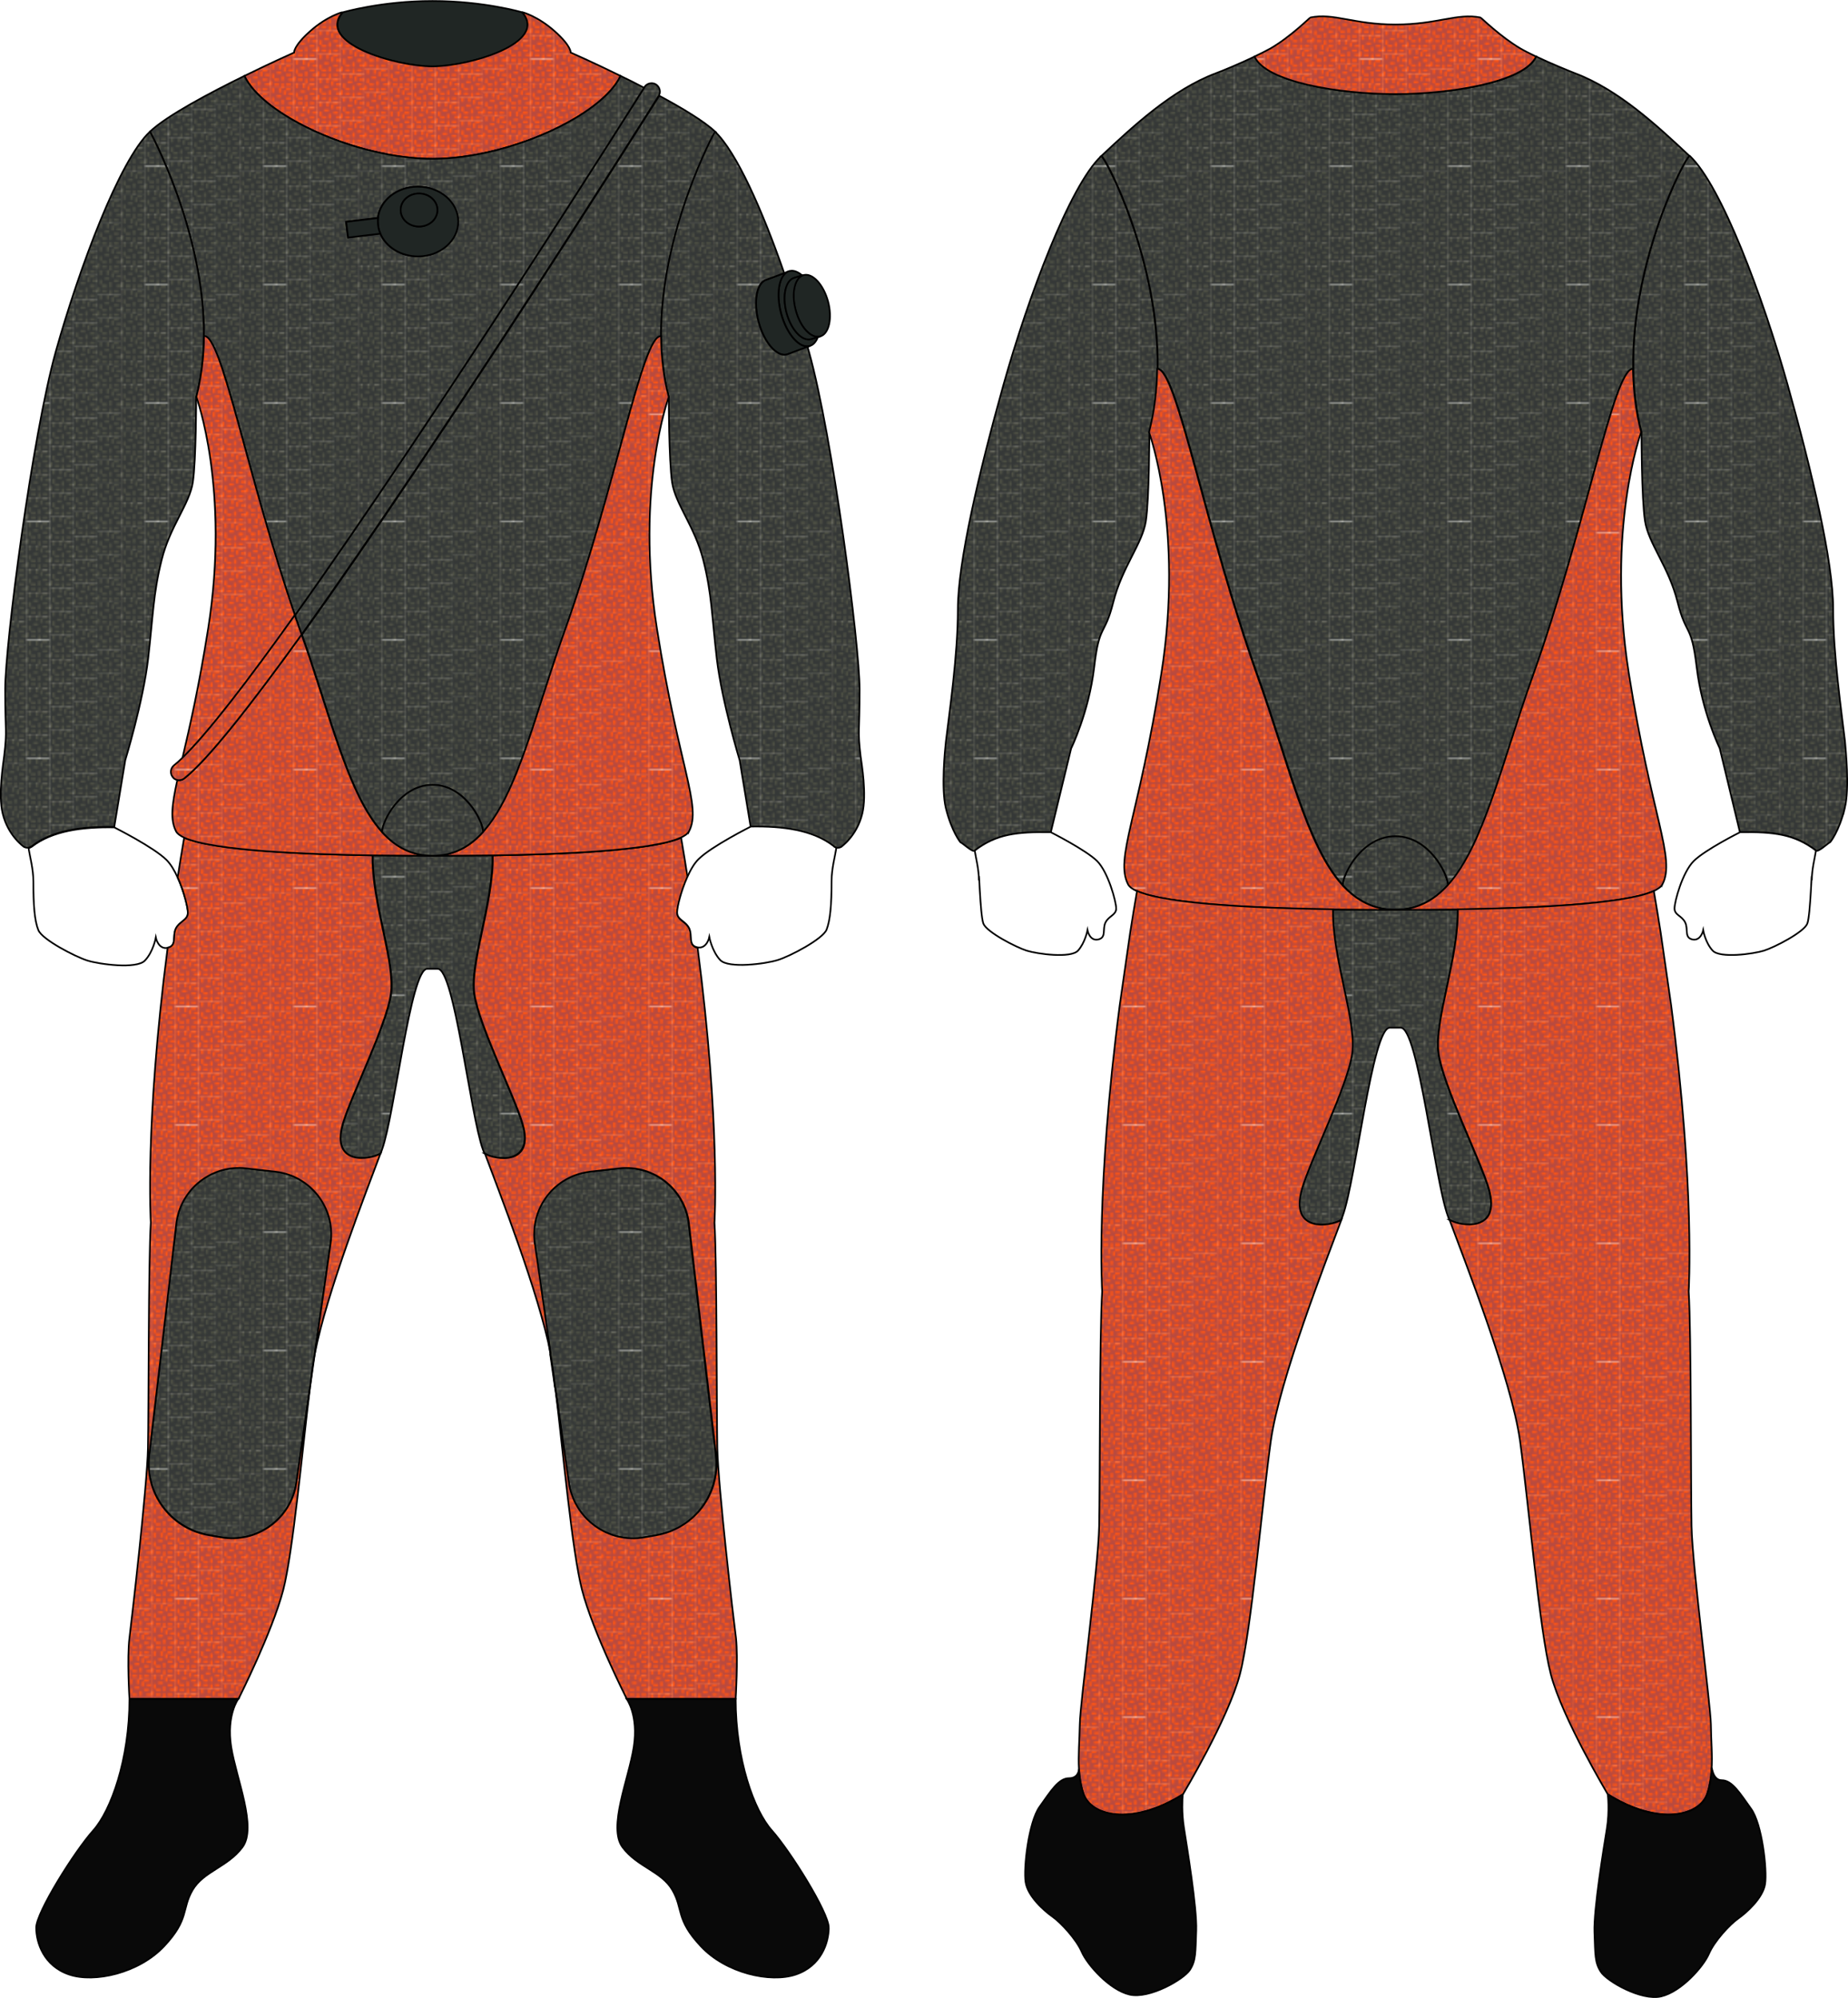 <svg enable-background="new 0 0 1107.8 1197.7" viewBox="0 0 1107.8 1197.7" xmlns="http://www.w3.org/2000/svg" xmlns:xlink="http://www.w3.org/1999/xlink"><pattern id="a" height="70.5" overflow="visible" patternUnits="userSpaceOnUse" viewBox="0 -81.7 70.8 70.5" width="70.8" x="-3761.9" y="-1301.4"><path d="m0-81.7h70.8v70.5h-70.8z" fill="none"/><path d="m56.7-16.9h14.2v14.1h-14.2z" fill="#ff5514"/><path d="m70.8-15.5v1.4h-1.4-1.4v1.4h1.4 1.4v1.4 1.4 1.4h-1.4-1.4v1.4h1.4 1.4v1.4 1.4 1.4h-1.4-1.4-1.4-1.4v-1.4-1.4h-1.4v1.4 1.4h-1.4-1.4-1.4-1.4-1.4v-1.4h1.2v-1.4-1.3h-1.4v-1.4-1.4-1.4-1.4-1.4-1.4-1.4h1.4v1.4 1.4h1.4v-1.4-1.4h1.4 1.4v1.4 1.4h1.4v-1.4-1.4h1.4 1.4v1.4h-1.4v1.4 1.4h1.4v-1.4-1.4h1.6 1.4v-1.4h1.4zm-8.5 9.9h-1.4-1.4v1.4h1.4 1.4zm0-2.9h-1.4-1.4v-1.4-1.4h-1.4v1.4 1.4h1.4v1.4h1.4 1.4zm1.4-2.8v-1.4h-1.4-1.4v1.4h1.4zm1.5 1.4h-1.4v1.4 1.4h1.4v-1.4zm2.8 4.3h-1.4v1.4h1.4 1.4v-1.4zm0-5.7h-1.4v1.4h1.4 1.4v-1.4z" fill="#b94a3f"/><path d="m42.5-14.1h14.2v14.1h-14.2z" fill="#ff5514"/><path d="m56.7-12.7v1.4h-1.4-1.4v1.4h1.4 1.4v1.4 1.4 1.4h-1.4-1.4v1.4h1.4 1.4v1.4 1.4 1.5h-1.4-1.4-1.4-1.5v-1.4-1.4h-1.4v1.4 1.4h-1.4-1.4-1.4-1.4-1.4v-1.4h1.4v-1.4-1.4h-1.4v-1.4-1.4-1.4-1.4-1.4-1.4-1.4h1.4v1.4 1.4h1.4v-1.4-1.4h1.4 1.4v1.4 1.4h1.4v-1.4-1.4h1.4 1.4v1.4h-1.4v1.4 1.4h1.4v-1.4-1.4h1.4 1.4v-1.4h1.4v1.3zm-8.5 9.9h-1.4-1.4v1.4h1.4 1.4zm0-2.8h-1.4-1.4v-1.4-1.4h-1.4v1.4 1.4h1.4v1.4h1.4 1.4zm1.4-2.8v-1.4h-1.4-1.4v1.4h1.4zm1.4 1.3h-1.4v1.4 1.4h1.4v-1.4zm2.8 4.3h-1.4v1.4h1.4 1.4v-1.4zm0-5.7h-1.4v1.4h1.4 1.4v-1.4z" fill="#b94a3f"/><path d="m56.7-31h14.2v14.1h-14.2z" fill="#ff5514"/><path d="m70.8-29.6v1.4h-1.4-1.4v1.4h1.4 1.4v1.4 1.4 1.4h-1.4-1.4v1.4h1.4 1.4v1.4 1.4 1.4h-1.4-1.4-1.4-1.4v-1.4-1.4h-1.4v1.4 1.4h-1.4-1.4-1.4-1.4-1.4v-1.4h1.2v-1.4-1.4h-1.4v-1.4-1.4-1.4-1.4-1.4-1.4-1.4h1.4v1.4 1.4h1.4v-1.4-1.4h1.4 1.4v1.4 1.4h1.4v-1.4-1.4h1.4 1.4v1.4h-1.4v1.4 1.4h1.4v-1.4-1.4h1.6 1.4v-1.4h1.4zm-8.5 9.9h-1.4-1.4v1.4h1.4 1.4zm0-2.9h-1.4-1.4v-1.4-1.4h-1.4v1.4 1.4h1.4v1.4h1.4 1.4zm1.4-2.8v-1.4h-1.4-1.4v1.4h1.4zm1.5 1.4h-1.4v1.4 1.4h1.4v-1.4zm2.8 4.3h-1.4v1.4h1.4 1.4v-1.4zm0-5.7h-1.4v1.4h1.4 1.4v-1.4z" fill="#b94a3f"/><path d="m42.5-28.2h14.2v14.1h-14.2z" fill="#ff5514"/><path d="m56.7-26.8v1.4h-1.4-1.4v1.4h1.4 1.4v1.4 1.4 1.4h-1.4-1.4v1.4h1.4 1.4v1.4 1.4 1.4h-1.4-1.4-1.4-1.5v-1.4-1.4h-1.4v1.4 1.4h-1.4-1.4-1.4-1.4-1.4v-1.4h1.4v-1.4-1.4h-1.4v-1.4-1.4-1.4-1.4-1.4-1.4-1.4h1.4v1.4 1.4h1.4v-1.4-1.4h1.4 1.4v1.4 1.4h1.4v-1.4-1.4h1.4 1.4v1.4h-1.4v1.4 1.4h1.4v-1.4-1.4h1.4 1.4v-1.4h1.4v1.4zm-8.5 9.9h-1.4-1.4v1.4h1.4 1.4zm0-2.8h-1.4-1.4v-1.4-1.4h-1.4v1.4 1.4h1.4v1.4h1.4 1.4zm1.4-2.8v-1.4h-1.4-1.4v1.4h1.4zm1.4 1.3h-1.4v1.4 1.4h1.4v-1.4zm2.8 4.3h-1.4v1.4h1.4 1.4v-1.4zm0-5.7h-1.4v1.4h1.4 1.4v-1.4z" fill="#b94a3f"/><path d="m28.3-25.4h14.2v14.1h-14.2z" fill="#ff5514"/><path d="m42.5-24v1.4h-1.4-1.4v1.4h1.4 1.4v1.4 1.4 1.4h-1.4-1.4v1.4h1.4 1.4v1.4 1.4 1.4h-1.4-1.4-1.4-1.4v-1.4-1.4h-1.4v1.4 1.4h-1.5-1.4-1.4-1.4-1.4v-1.4h1.4v-1.4-1.4h-1.4v-1.4-1.4-1.4-1.4-1.4-1.4-1.4h1.4v1.4 1.4h1.4v-1.4-1.4h1.4 1.4v1.4 1.4h1.4v-1.4-1.4h1.4 1.4v1.4h-1.4v1.4 1.4h1.4v-1.4-1.4h1.4 1.4v-1.4h1.4v1.4zm-8.5 9.9h-1.4-1.4v1.4h1.4 1.4zm0-2.8h-1.4-1.4v-1.4-1.4h-1.4v1.4 1.4h1.4v1.4h1.4 1.4zm1.4-2.8v-1.4h-1.4-1.4v1.4h1.4zm1.4 1.4h-1.4v1.4 1.4h1.4v-1.4zm2.9 4.2h-1.4v1.4h1.4 1.4v-1.4zm0-5.6h-1.4v1.4h1.4 1.4v-1.4z" fill="#b94a3f"/><path d="m14.2-22.5h14.2v14.1h-14.2z" fill="#ff5514"/><path d="m28.3-21.2v1.4h-1.4-1.4v1.4h1.4 1.4v1.4 1.4 1.4h-1.4-1.4v1.4h1.4 1.4v1.4 1.4 1.4h-1.4-1.4-1.4-1.4v-1.4-1.4h-1.4v1.4 1.4h-1.4-1.4-1.5-1.4-1.4v-1.4h1.4v-1.4-1.4h-1.4v-1.4-1.4-1.4-1.4-1.4-1.4-1.4h1.4v1.4 1.4h1.4v-1.4-1.4h1.4 1.4v1.4 1.4h1.4v-1.4-1.4h1.4 1.4v1.4h-1.4v1.4 1.4h1.4v-1.4-1.4h1.4 1.4v-1.4h1.4v1.4zm-8.5 9.9h-1.4-1.4v1.4h1.4 1.4zm0-2.8h-1.4-1.4v-1.4-1.4h-1.4v1.4 1.4h1.4v1.4h1.4 1.4zm1.4-2.8v-1.4h-1.4-1.4v1.4h1.4zm1.5 1.4h-1.4v1.4 1.4h1.4v-1.4zm2.8 4.2h-1.4v1.4h1.4 1.4v-1.4zm0-5.6h-1.4v1.4h1.4 1.4v-1.4z" fill="#b94a3f"/><path d="m0-19.7h14.2v14.1h-14.2z" fill="#ff5514"/><path d="m14.2-18.3v1.4h-1.4-1.4v1.4h1.4 1.4v1.4 1.4 1.4h-1.4-1.4v1.4h1.4 1.4v1.4 1.5 1.4h-1.4-1.4-1.5-1.4v-1.4-1.4h-1.4v1.4 1.4h-1.4-1.4-1.5-1.4-1.4v-1.4h1.4v-1.4-1.4h-1.4v-1.4-1.4-1.4-1.4-1.4-1.4-1.4h1.4v1.4 1.4h1.4v-1.4-1.4h1.4 1.4v1.4 1.4h1.4v-1.4-1.4h1.4 1.4v1.4h-1.3v1.4 1.4h1.4v-1.4-1.4h1.4 1.4v-1.4h1.4v1.3zm-8.5 9.8h-1.4-1.5v1.5h1.4 1.4v-1.5zm0-2.8h-1.4-1.5v-1.4-1.4h-1.4v1.4 1.4h1.4v1.4h1.4 1.4v-1.4zm1.4-2.8v-1.4h-1.4-1.4v1.4h1.4zm1.4 1.4h-1.4v1.4 1.4h1.4v-1.4zm2.8 4.2h-1.4v1.5h1.4 1.4v-1.4h-1.4zm0-5.6h-1.4v1.4h1.4 1.4v-1.4z" fill="#b94a3f"/><path d="m56.7-45.1h14.2v14.1h-14.2z" fill="#ff5514"/><path d="m70.8-43.7v1.4h-1.4-1.4v1.4h1.4 1.4v1.4 1.4 1.4h-1.4-1.4v1.4h1.4 1.4v1.4 1.4 1.4h-1.4-1.4-1.4-1.4v-1.4-1.4h-1.4v1.4 1.4h-1.4-1.4-1.4-1.4-1.4v-1.4h1.2v-1.4-1.4h-1.4v-1.4-1.3-1.4-1.4-1.4-1.4-1.4h1.4v1.4 1.4h1.4v-1.4-1.4h1.4 1.4v1.4 1.4h1.4v-1.4-1.4h1.4 1.4v1.4h-1.4v1.4 1.4h1.4v-1.4-1.4h1.6 1.4v-1.4h1.4zm-8.5 9.9h-1.4-1.4v1.4h1.4 1.4zm0-2.8h-1.4-1.4v-1.4-1.4h-1.4v1.4 1.4h1.4v1.4h1.4 1.4zm1.4-2.8v-1.4h-1.4-1.4v1.4h1.4zm1.5 1.3h-1.4v1.4 1.4h1.4v-1.4zm2.8 4.3h-1.4v1.4h1.4 1.4v-1.4zm0-5.7h-1.4v1.4h1.4 1.4v-1.4z" fill="#b94a3f"/><path d="m42.5-42.3h14.2v14.1h-14.2z" fill="#ff5514"/><path d="m56.7-40.9v1.4h-1.4-1.4v1.4h1.4 1.4v1.4 1.4 1.4h-1.4-1.4v1.4h1.4 1.4v1.4 1.4 1.4h-1.4-1.4-1.4-1.5v-1.4-1.3h-1.4v1.4 1.4h-1.4-1.4-1.4-1.4-1.4v-1.4h1.4v-1.4-1.4h-1.4v-1.4-1.4-1.4-1.4-1.4-1.4-1.4h1.4v1.4 1.4h1.4v-1.4-1.4h1.4 1.4v1.4 1.4h1.4v-1.4-1.4h1.4 1.4v1.4h-1.4v1.4 1.4h1.4v-1.4-1.4h1.4 1.4v-1.4h1.4v1.3zm-8.5 9.9h-1.4-1.4v1.4h1.4 1.4zm0-2.8h-1.4-1.4v-1.4-1.4h-1.4v1.4 1.4h1.4v1.4h1.4 1.4zm1.4-2.8v-1.4h-1.4-1.4v1.4h1.4zm1.4 1.4h-1.4v1.4 1.4h1.4v-1.4zm2.8 4.2h-1.4v1.4h1.4 1.4v-1.4zm0-5.7h-1.4v1.4h1.4 1.4v-1.4z" fill="#b94a3f"/><path d="m28.3-39.5h14.2v14.1h-14.2z" fill="#ff5514"/><path d="m42.5-38.1v1.4h-1.4-1.4v1.4h1.4 1.4v1.4 1.4 1.4h-1.4-1.4v1.4h1.4 1.4v1.4 1.4 1.4h-1.4-1.4-1.4-1.4v-1.4-1.4h-1.4v1.4 1.4h-1.5-1.4-1.4-1.4-1.4v-1.4h1.4v-1.4-1.4h-1.4v-1.3-1.4-1.4-1.4-1.4-1.4-1.4h1.4v1.4 1.4h1.4v-1.4-1.4h1.4 1.4v1.4 1.4h1.4v-1.4-1.4h1.4 1.4v1.4h-1.4v1.4 1.4h1.4v-1.4-1.4h1.4 1.4v-1.4h1.4v1.3zm-8.5 9.9h-1.4-1.4v1.4h1.4 1.4zm0-2.8h-1.4-1.4v-1.4-1.4h-1.4v1.4 1.4h1.4v1.4h1.4 1.4zm1.4-2.8v-1.4h-1.4-1.4v1.4h1.4zm1.4 1.4h-1.4v1.4 1.4h1.4v-1.4zm2.9 4.2h-1.4v1.4h1.4 1.4v-1.4zm0-5.6h-1.4v1.4h1.4 1.4v-1.4z" fill="#b94a3f"/><path d="m14.2-36.6h14.2v14.1h-14.2z" fill="#ff5514"/><path d="m28.3-35.3v1.4h-1.4-1.4v1.4h1.4 1.4v1.4 1.4 1.4h-1.4-1.4v1.4h1.4 1.4v1.4 1.4 1.4h-1.4-1.4-1.4-1.4v-1.4-1.4h-1.4v1.4 1.4h-1.4-1.4-1.5-1.4-1.4v-1.4h1.4v-1.4-1.4h-1.4v-1.4-1.4-1.3-1.4-1.4-1.4-1.4h1.4v1.4 1.4h1.4v-1.4-1.4h1.4 1.4v1.4 1.4h1.4v-1.4-1.4h1.4 1.4v1.4h-1.4v1.4 1.4h1.4v-1.4-1.4h1.4 1.4v-1.4h1.4v1.3zm-8.5 9.9h-1.4-1.4v1.4h1.4 1.4zm0-2.8h-1.4-1.4v-1.4-1.4h-1.4v1.4 1.4h1.4v1.4h1.4 1.4zm1.4-2.8v-1.4h-1.4-1.4v1.4h1.4zm1.5 1.4h-1.4v1.4 1.4h1.4v-1.4zm2.8 4.2h-1.4v1.4h1.4 1.4v-1.4zm0-5.6h-1.4v1.4h1.4 1.4v-1.4z" fill="#b94a3f"/><path d="m0-33.8h14.2v14.1h-14.2z" fill="#ff5514"/><path d="m14.2-32.4v1.4h-1.4-1.4v1.4h1.4 1.4v1.4 1.4 1.4h-1.4-1.4v1.4h1.4 1.4v1.4 1.4 1.4h-1.4-1.4-1.5-1.4v-1.4-1.4h-1.4v1.4 1.4h-1.4-1.4-1.5-1.4-1.4v-1.4h1.4v-1.4-1.4h-1.4v-1.4-1.4-1.4-1.4-1.4-1.4-1.4h1.4v1.4 1.4h1.4v-1.4-1.4h1.4 1.4v1.4 1.4h1.4v-1.4-1.4h1.4 1.4v1.4h-1.3v1.4 1.4h1.4v-1.4-1.4h1.4 1.4v-1.4h1.4v1.4zm-8.5 9.8h-1.4-1.5v1.4h1.4 1.4v-1.4zm0-2.8h-1.4-1.5v-1.4-1.4h-1.4v1.4 1.4h1.4v1.4h1.4 1.4v-1.4zm1.4-2.8v-1.4h-1.4-1.4v1.4h1.4zm1.4 1.4h-1.4v1.4 1.4h1.4v-1.4zm2.8 4.2h-1.4v1.4h1.4 1.4v-1.4zm0-5.6h-1.4v1.4h1.4 1.4v-1.4z" fill="#b94a3f"/><path d="m56.7-59.2h14.2v14.1h-14.2z" fill="#ff5514"/><path d="m70.8-57.8v1.4h-1.4-1.4v1.4h1.4 1.4v1.4 1.4 1.4h-1.4-1.4v1.4h1.4 1.4v1.4 1.4 1.4h-1.4-1.4-1.4-1.4v-1.4-1.4h-1.4v1.4 1.4h-1.4-1.4-1.4-1.4-1.4v-1.4h1.2v-1.4-1.4h-1.4v-1.4-1.4-1.4-1.4-1.4-1.4-1.4h1.4v1.4 1.4h1.4v-1.4-1.4h1.4 1.4v1.4 1.4h1.4v-1.4-1.4h1.4 1.4v1.4h-1.4v1.4 1.4h1.4v-1.4-1.4h1.6 1.4v-1.4h1.4zm-8.5 9.9h-1.4-1.4v1.4h1.4 1.4zm0-2.8h-1.4-1.4v-1.4-1.4h-1.4v1.4 1.4h1.4v1.4h1.4 1.4zm1.4-2.8v-1.4h-1.4-1.4v1.4h1.4zm1.5 1.3h-1.4v1.4 1.4h1.4v-1.4zm2.8 4.3h-1.4v1.4h1.4 1.4v-1.4zm0-5.7h-1.4v1.4h1.4 1.4v-1.4z" fill="#b94a3f"/><path d="m42.5-56.4h14.2v14.1h-14.2z" fill="#ff5514"/><path d="m56.7-55v1.4h-1.4-1.4v1.4h1.4 1.4v1.4 1.4 1.4h-1.4-1.4v1.4h1.4 1.4v1.4 1.4 1.4h-1.4-1.4-1.4-1.5v-1.4-1.4h-1.4v1.4 1.4h-1.4-1.4-1.4-1.4-1.4v-1.4h1.4v-1.4-1.4h-1.4v-1.4-1.4-1.4-1.4-1.4-1.4-1.4h1.4v1.4 1.4h1.4v-1.4-1.4h1.4 1.4v1.4 1.4h1.4v-1.4-1.4h1.4 1.4v1.4h-1.4v1.4 1.4h1.4v-1.4-1.4h1.4 1.4v-1.4h1.4v1.4zm-8.5 9.9h-1.4-1.4v1.4h1.4 1.4zm0-2.8h-1.4-1.4v-1.4-1.4h-1.4v1.4 1.4h1.4v1.4h1.4 1.4zm1.4-2.8v-1.4h-1.4-1.4v1.4h1.4zm1.4 1.4h-1.4v1.4 1.4h1.4v-1.4zm2.8 4.2h-1.4v1.4h1.4 1.4v-1.4zm0-5.6h-1.4v1.4h1.4 1.4v-1.4z" fill="#b94a3f"/><path d="m28.3-53.5h14.2v14.1h-14.2z" fill="#ff5514"/><path d="m42.5-52.2v1.4h-1.4-1.4v1.4h1.4 1.4v1.4 1.4 1.4h-1.4-1.4v1.4h1.4 1.4v1.4 1.4 1.4h-1.4-1.4-1.4-1.4v-1.4-1.4h-1.4v1.4 1.4h-1.5-1.4-1.4-1.4-1.4v-1.4h1.4v-1.4-1.4h-1.4v-1.4-1.4-1.4-1.4-1.4-1.4-1.4h1.4v1.4 1.4h1.4v-1.4-1.4h1.4 1.4v1.4 1.4h1.4v-1.4-1.4h1.4 1.4v1.4h-1.4v1.4 1.4h1.4v-1.4-1.4h1.4 1.4v-1.4h1.4v1.4zm-8.5 9.9h-1.4-1.4v1.4h1.4 1.4zm0-2.8h-1.4-1.4v-1.4-1.4h-1.4v1.4 1.4h1.4v1.4h1.4 1.4zm1.4-2.8v-1.4h-1.4-1.4v1.4h1.4zm1.4 1.4h-1.4v1.4 1.4h1.4v-1.4zm2.9 4.2h-1.4v1.4h1.4 1.4v-1.4zm0-5.6h-1.4v1.4h1.4 1.4v-1.4z" fill="#b94a3f"/><path d="m14.2-50.7h14.2v14.1h-14.2z" fill="#ff5514"/><path d="m28.3-49.3v1.4h-1.4-1.4v1.4h1.4 1.4v1.4 1.4 1.4h-1.4-1.4v1.4h1.4 1.4v1.4 1.4 1.4h-1.4-1.4-1.4-1.4v-1.3-1.4h-1.4v1.4 1.4h-1.4-1.4-1.5-1.4-1.4v-1.4h1.4v-1.4-1.4h-1.4v-1.4-1.4-1.4-1.4-1.4-1.4-1.4h1.4v1.4 1.4h1.4v-1.4-1.4h1.4 1.4v1.4 1.4h1.4v-1.4-1.4h1.4 1.4v1.4h-1.4v1.4 1.4h1.4v-1.4-1.4h1.4 1.4v-1.4h1.4v1.3zm-8.5 9.8h-1.4-1.4v1.4h1.4 1.4zm0-2.8h-1.4-1.4v-1.4-1.4h-1.4v1.4 1.4h1.4v1.4h1.4 1.4zm1.4-2.8v-1.4h-1.4-1.4v1.4h1.4zm1.5 1.4h-1.4v1.4 1.4h1.4v-1.4zm2.8 4.2h-1.4v1.4h1.4 1.4v-1.4zm0-5.6h-1.4v1.4h1.4 1.4v-1.4z" fill="#b94a3f"/><path d="m0-47.9h14.2v14.1h-14.2z" fill="#ff5514"/><path d="m14.2-46.5v1.4h-1.4-1.4v1.4h1.4 1.4v1.4 1.4 1.4h-1.4-1.4v1.4h1.4 1.4v1.4 1.4 1.4h-1.4-1.4-1.5-1.4v-1.4-1.4h-1.4v1.4 1.4h-1.4-1.4-1.5-1.4-1.4v-1.4h1.4v-1.4-1.3h-1.4v-1.4-1.4-1.4-1.4-1.4-1.4-1.4h1.4v1.4 1.4h1.4v-1.4-1.4h1.4 1.4v1.4 1.4h1.4v-1.4-1.4h1.4 1.4v1.4h-1.3v1.4 1.4h1.4v-1.4-1.4h1.4 1.4v-1.4h1.4v1.3zm-8.5 9.9h-1.4-1.5v1.4h1.4 1.4v-1.4zm0-2.9h-1.4-1.5v-1.4-1.4h-1.4v1.4 1.4h1.4v1.4h1.4 1.4v-1.4zm1.4-2.8v-1.4h-1.4-1.4v1.4h1.4zm1.4 1.4h-1.4v1.4 1.4h1.4v-1.4zm2.8 4.3h-1.4v1.4h1.4 1.4v-1.4zm0-5.7h-1.4v1.4h1.4 1.4v-1.4z" fill="#b94a3f"/><path d="m56.7-73.3h14.2v14.1h-14.2z" fill="#ff5514"/><path d="m70.8-71.9v1.4h-1.4-1.4v1.4h1.4 1.4v1.4 1.4 1.4h-1.4-1.4v1.4h1.4 1.4v1.4 1.4 1.4h-1.4-1.4-1.4-1.4v-1.4-1.3h-1.4v1.4 1.4h-1.4-1.4-1.4-1.4-1.4v-1.4h1.2v-1.4-1.4h-1.4v-1.4-1.4-1.4-1.4-1.4-1.4-1.4h1.4v1.4 1.4h1.4v-1.4-1.4h1.4 1.4v1.4 1.4h1.4v-1.4-1.4h1.4 1.4v1.4h-1.4v1.4 1.4h1.4v-1.4-1.4h1.6 1.4v-1.4h1.4zm-8.5 9.9h-1.4-1.4v1.4h1.4 1.4zm0-2.8h-1.4-1.4v-1.4-1.4h-1.4v1.4 1.4h1.4v1.4h1.4 1.4zm1.4-2.8v-1.4h-1.4-1.4v1.4h1.4zm1.5 1.4h-1.4v1.4 1.4h1.4v-1.4zm2.8 4.2h-1.4v1.4h1.4 1.4v-1.4zm0-5.7h-1.4v1.4h1.4 1.4v-1.4z" fill="#b94a3f"/><path d="m42.5-70.5h14.2v14.1h-14.2z" fill="#ff5514"/><path d="m56.7-69.1v1.4h-1.4-1.4v1.4h1.4 1.4v1.4 1.4 1.4h-1.4-1.4v1.4h1.4 1.4v1.4 1.4 1.4h-1.4-1.4-1.4-1.5v-1.4-1.4h-1.4v1.4 1.4h-1.4-1.4-1.4-1.4-1.4v-1.4h1.4v-1.4-1.4h-1.4v-1.3-1.4-1.4-1.4-1.4-1.4-1.4h1.4v1.4 1.4h1.4v-1.4-1.4h1.4 1.4v1.4 1.4h1.4v-1.4-1.4h1.4 1.4v1.4h-1.4v1.4 1.4h1.4v-1.4-1.4h1.4 1.4v-1.4h1.4v1.3zm-8.5 9.9h-1.4-1.4v1.4h1.4 1.4zm0-2.8h-1.4-1.4v-1.4-1.4h-1.4v1.4 1.4h1.4v1.4h1.4 1.4zm1.4-2.8v-1.4h-1.4-1.4v1.4h1.4zm1.4 1.4h-1.4v1.4 1.4h1.4v-1.4zm2.8 4.2h-1.4v1.4h1.4 1.4v-1.4zm0-5.6h-1.4v1.4h1.4 1.4v-1.4z" fill="#b94a3f"/><path d="m28.3-67.6h14.2v14.1h-14.2z" fill="#ff5514"/><path d="m42.5-66.3v1.4h-1.4-1.4v1.4h1.4 1.4v1.4 1.4 1.4h-1.4-1.4v1.4h1.4 1.4v1.4 1.4 1.4h-1.4-1.4-1.4-1.4v-1.4-1.4h-1.4v1.4 1.4h-1.5-1.4-1.4-1.4-1.4v-1.4h1.4v-1.4-1.4h-1.4v-1.4-1.4-1.3-1.4-1.4-1.4-1.4h1.4v1.4 1.4h1.4v-1.4-1.4h1.4 1.4v1.4 1.4h1.4v-1.4-1.4h1.4 1.4v1.4h-1.4v1.4 1.4h1.4v-1.4-1.4h1.4 1.4v-1.4h1.4v1.3zm-8.5 9.9h-1.4-1.4v1.4h1.4 1.4zm0-2.8h-1.4-1.4v-1.4-1.4h-1.4v1.4 1.4h1.4v1.4h1.4 1.4zm1.4-2.8v-1.4h-1.4-1.4v1.4h1.4zm1.4 1.4h-1.4v1.4 1.4h1.4v-1.4zm2.9 4.2h-1.4v1.4h1.4 1.4v-1.4zm0-5.6h-1.4v1.4h1.4 1.4v-1.4z" fill="#b94a3f"/><path d="m14.2-64.8h14.2v14.1h-14.2z" fill="#ff5514"/><path d="m28.3-63.4v1.4h-1.4-1.4v1.4h1.4 1.4v1.4 1.4 1.4h-1.4-1.4v1.4h1.4 1.4v1.4 1.4 1.4h-1.4-1.4-1.4-1.4v-1.4-1.4h-1.4v1.4 1.4h-1.4-1.4-1.5-1.4-1.4v-1.4h1.4v-1.4-1.4h-1.4v-1.4-1.4-1.4-1.4-1.4-1.4-1.4h1.4v1.4 1.4h1.4v-1.4-1.4h1.4 1.4v1.4 1.4h1.4v-1.4-1.4h1.4 1.4v1.4h-1.4v1.4 1.4h1.4v-1.4-1.4h1.4 1.4v-1.4h1.4v1.4zm-8.5 9.8h-1.4-1.4v1.4h1.4 1.4zm0-2.8h-1.4-1.4v-1.4-1.4h-1.4v1.4 1.4h1.4v1.4h1.4 1.4zm1.4-2.8v-1.4h-1.4-1.4v1.4h1.4zm1.5 1.4h-1.4v1.4 1.4h1.4v-1.4zm2.8 4.2h-1.4v1.4h1.4 1.4v-1.4zm0-5.6h-1.4v1.4h1.4 1.4v-1.4z" fill="#b94a3f"/><path d="m0-62h14.2v14.1h-14.2z" fill="#ff5514"/><path d="m14.2-60.6v1.4h-1.4-1.4v1.4h1.4 1.4v1.4 1.4 1.4h-1.4-1.4v1.4h1.4 1.4v1.4 1.4 1.4h-1.4-1.4-1.5-1.4v-1.4-1.4h-1.4v1.4 1.4h-1.4-1.4-1.5-1.4-1.4v-1.4h1.4v-1.4-1.4h-1.4v-1.4-1.4-1.4-1.4-1.4-1.4-1.4h1.4v1.4 1.4h1.4v-1.4-1.4h1.4 1.4v1.4 1.4h1.4v-1.4-1.4h1.4 1.4v1.4h-1.3v1.4 1.4h1.4v-1.4-1.4h1.4 1.4v-1.4h1.4v1.4zm-8.5 9.9h-1.4-1.5v1.4h1.4 1.4v-1.4zm0-2.9h-1.4-1.5v-1.4-1.4h-1.4v1.4 1.4h1.4v1.4h1.4 1.4v-1.4zm1.4-2.8v-1.4h-1.4-1.4v1.4h1.4zm1.4 1.4h-1.4v1.4 1.4h1.4v-1.4zm2.8 4.3h-1.4v1.4h1.4 1.4v-1.4zm0-5.7h-1.4v1.4h1.4 1.4v-1.4z" fill="#b94a3f"/><path d="m56.7-87.4h14.2v14.1h-14.2z" fill="#ff5514"/><path d="m70.8-86v1.4h-1.4-1.4v1.4h1.4 1.4v1.4 1.4 1.4h-1.4-1.4v1.4h1.4 1.4v1.4 1.4 1.4h-1.4-1.4-1.4-1.4v-1.4-1.4h-1.4v1.4 1.4h-1.4-1.4-1.4-1.4-1.4v-1.4h1.2v-1.4-1.4h-1.4v-1.4-1.4-1.4-1.4-1.4-1.4-1.4h1.4v1.4 1.4h1.4v-1.4-1.4h1.4 1.4v1.4 1.4h1.4v-1.4-1.4h1.4 1.4v1.4h-1.4v1.4 1.4h1.4v-1.4-1.4h1.6 1.4v-1.4h1.4zm-8.5 9.9h-1.4-1.4v1.4h1.4 1.4zm0-2.8h-1.4-1.4v-1.4-1.4h-1.4v1.4 1.4h1.4v1.4h1.4 1.4zm1.4-2.8v-1.4h-1.4-1.4v1.4h1.4zm1.5 1.4h-1.4v1.4 1.4h1.4v-1.4zm2.8 4.2h-1.4v1.4h1.4 1.4v-1.4zm0-5.6h-1.4v1.4h1.4 1.4v-1.4z" fill="#b94a3f"/><path d="m42.5-84.5h14.2v14.1h-14.2z" fill="#ff5514"/><path d="m56.7-83.2v1.4h-1.4-1.4v1.4h1.4 1.4v1.4 1.4 1.4h-1.4-1.4v1.4h1.4 1.4v1.4 1.4 1.4h-1.4-1.4-1.4-1.5v-1.4-1.4h-1.4v1.4 1.4h-1.4-1.4-1.4-1.4-1.4v-1.4h1.4v-1.4-1.4h-1.4v-1.4-1.4-1.4-1.4-1.4-1.4-1.4h1.4v1.4 1.4h1.4v-1.4-1.4h1.4 1.4v1.4 1.4h1.4v-1.4-1.4h1.4 1.4v1.4h-1.4v1.4 1.4h1.4v-1.4-1.4h1.4 1.4v-1.4h1.4v1.4zm-8.5 9.9h-1.4-1.4v1.4h1.4 1.4zm0-2.8h-1.4-1.4v-1.4-1.4h-1.4v1.4 1.4h1.4v1.4h1.4 1.4zm1.4-2.8v-1.4h-1.4-1.4v1.4h1.4zm1.4 1.4h-1.4v1.4 1.4h1.4v-1.4zm2.8 4.2h-1.4v1.4h1.4 1.4v-1.4zm0-5.6h-1.4v1.4h1.4 1.4v-1.4z" fill="#b94a3f"/><path d="m28.3-81.7h14.2v14.1h-14.2z" fill="#ff5514"/><path d="m42.5-80.3v1.4h-1.4-1.4v1.4h1.4 1.4v1.4 1.4 1.4h-1.4-1.4v1.4h1.4 1.4v1.4 1.4 1.4h-1.4-1.4-1.4-1.4v-1.3-1.4h-1.4v1.4 1.4h-1.5-1.4-1.4-1.4-1.4v-1.4h1.4v-1.4-1.4h-1.4v-1.4-1.4-1.4-1.4-1.4-1.4-1.4h1.4v1.4 1.4h1.4v-1.4-1.4h1.4 1.4v1.4 1.4h1.4v-1.4-1.4h1.4 1.4v1.4h-1.4v1.4 1.4h1.4v-1.4-1.4h1.4 1.4v-1.4h1.4v1.3zm-8.5 9.8h-1.4-1.4v1.4h1.4 1.4zm0-2.8h-1.4-1.4v-1.4-1.4h-1.4v1.4 1.4h1.4v1.4h1.4 1.4zm1.4-2.8v-1.4h-1.4-1.4v1.4h1.4zm1.4 1.4h-1.4v1.4 1.4h1.4v-1.4zm2.9 4.2h-1.4v1.4h1.4 1.4v-1.4zm0-5.6h-1.4v1.4h1.4 1.4v-1.4z" fill="#b94a3f"/><path d="m14.2-78.9h14.2v14.1h-14.2z" fill="#ff5514"/><path d="m28.3-77.5v1.4h-1.4-1.4v1.4h1.4 1.4v1.4 1.4 1.4h-1.4-1.4v1.4h1.4 1.4v1.4 1.4 1.4h-1.4-1.4-1.4-1.4v-1.4-1.4h-1.4v1.4 1.4h-1.4-1.4-1.5-1.4-1.4v-1.4h1.4v-1.4-1.3h-1.4v-1.4-1.4-1.4-1.4-1.4-1.4-1.4h1.4v1.4 1.4h1.4v-1.4-1.4h1.4 1.4v1.4 1.4h1.4v-1.4-1.4h1.4 1.4v1.4h-1.4v1.4 1.4h1.4v-1.4-1.4h1.4 1.4v-1.4h1.4v1.3zm-8.5 9.9h-1.4-1.4v1.4h1.4 1.4zm0-2.9h-1.4-1.4v-1.4-1.4h-1.4v1.4 1.4h1.4v1.4h1.4 1.4zm1.4-2.8v-1.4h-1.4-1.4v1.4h1.4zm1.5 1.4h-1.4v1.4 1.4h1.4v-1.4zm2.8 4.3h-1.4v1.4h1.4 1.4v-1.4zm0-5.7h-1.4v1.4h1.4 1.4v-1.4z" fill="#b94a3f"/><path d="m0-76.1h14.2v14.1h-14.2z" fill="#ff5514"/><path d="m14.2-74.7v1.4h-1.4-1.4v1.4h1.4 1.4v1.4 1.4 1.4h-1.4-1.4v1.4h1.4 1.4v1.4 1.4 1.4h-1.4-1.4-1.5-1.4v-1.4-1.4h-1.4v1.4 1.4h-1.4-1.4-1.5-1.4-1.4v-1.4h1.4v-1.4-1.4h-1.4v-1.4-1.3-1.4-1.4-1.4-1.4-1.4h1.4v1.4 1.4h1.4v-1.4-1.4h1.4 1.4v1.4 1.4h1.4v-1.4-1.4h1.4 1.4v1.4h-1.3v1.4 1.4h1.4v-1.4-1.4h1.4 1.4v-1.4h1.4v1.3zm-8.5 9.9h-1.4-1.5v1.4h1.4 1.4v-1.4zm0-2.8h-1.4-1.5v-1.4-1.4h-1.4v1.4 1.4h1.4v1.4h1.4 1.4v-1.4zm1.4-2.8v-1.4h-1.4-1.4v1.4h1.4zm1.4 1.3h-1.4v1.4 1.4h1.4v-1.4zm2.8 4.3h-1.4v1.4h1.4 1.4v-1.4zm0-5.7h-1.4v1.4h1.4 1.4v-1.4z" fill="#b94a3f"/><path d="m14.2-93h14.2v14.1h-14.2z" fill="#ff5514"/><path d="m28.3-91.6v1.4h-1.4-1.4v1.4h1.4 1.4v1.4 1.4 1.4h-1.4-1.4v1.4h1.4 1.4v1.4 1.4 1.4h-1.4-1.4-1.4-1.4v-1.4-1.4h-1.4v1.4 1.4h-1.4-1.4-1.5-1.4-1.4v-1.4h1.4v-1.4-1.4h-1.4v-1.4-1.4-1.4-1.4-1.4-1.4-1.4h1.4v1.4 1.4h1.4v-1.4-1.4h1.4 1.4v1.4 1.4h1.4v-1.4-1.4h1.4 1.4v1.4h-1.4v1.4 1.4h1.4v-1.4-1.4h1.4 1.4v-1.4h1.4v1.4zm-8.5 9.9h-1.4-1.4v1.4h1.4 1.4zm0-2.9h-1.4-1.4v-1.4-1.4h-1.4v1.4 1.4h1.4v1.4h1.4 1.4zm1.4-2.8v-1.4h-1.4-1.4v1.4h1.4zm1.5 1.4h-1.4v1.4 1.4h1.4v-1.4zm2.8 4.3h-1.4v1.4h1.4 1.4v-1.4zm0-5.7h-1.4v1.4h1.4 1.4v-1.4z" fill="#b94a3f"/><path d="m0-90.2h14.2v14.1h-14.2z" fill="#ff5514"/><path d="m14.2-88.8v1.4h-1.4-1.4v1.4h1.4 1.4v1.4 1.4 1.4h-1.4-1.4v1.4h1.4 1.4v1.4 1.4 1.4h-1.4-1.4-1.5-1.4v-1.4-1.4h-1.4v1.4 1.4h-1.4-1.4-1.5-1.4-1.4v-1.4h1.4v-1.4-1.4h-1.4v-1.4-1.4-1.4-1.4-1.4-1.4-1.4h1.4v1.4 1.4h1.4v-1.4-1.4h1.4 1.4v1.4 1.4h1.4v-1.4-1.4h1.4 1.4v1.4h-1.3v1.4 1.4h1.4v-1.4-1.4h1.4 1.4v-1.4h1.4v1.4zm-8.5 9.9h-1.4-1.5v1.4h1.4 1.4v-1.4zm0-2.8h-1.4-1.5v-1.4-1.4h-1.4v1.4 1.4h1.4v1.4h1.4 1.4v-1.4zm1.4-2.8v-1.4h-1.4-1.4v1.4h1.4zm1.4 1.3h-1.4v1.4 1.4h1.4v-1.4zm2.8 4.3h-1.4v1.4h1.4 1.4v-1.4zm0-5.7h-1.4v1.4h1.4 1.4v-1.4z" fill="#b94a3f"/></pattern><pattern id="b" height="70.5" overflow="visible" patternUnits="userSpaceOnUse" viewBox="0 -81.7 70.8 70.5" width="70.8" x="-3761.9" y="-1301.4"><path d="m0-81.7h70.8v70.5h-70.8z" fill="none"/><path d="m56.7-16.9h14.2v14.1h-14.2z" fill="#4f5145"/><path d="m70.8-15.5v1.4h-1.4-1.4v1.4h1.4 1.4v1.4 1.4 1.4h-1.4-1.4v1.4h1.4 1.4v1.4 1.4 1.4h-1.4-1.4-1.4-1.4v-1.4-1.4h-1.4v1.4 1.4h-1.4-1.4-1.4-1.4-1.4v-1.4h1.2v-1.4-1.3h-1.4v-1.4-1.4-1.4-1.4-1.4-1.4-1.4h1.4v1.4 1.4h1.4v-1.4-1.4h1.4 1.4v1.4 1.4h1.4v-1.4-1.4h1.4 1.4v1.4h-1.4v1.4 1.4h1.4v-1.4-1.4h1.6 1.4v-1.4h1.4zm-8.5 9.9h-1.4-1.4v1.4h1.4 1.4zm0-2.9h-1.4-1.4v-1.4-1.4h-1.4v1.4 1.4h1.4v1.4h1.4 1.4zm1.4-2.8v-1.4h-1.4-1.4v1.4h1.4zm1.5 1.4h-1.4v1.4 1.4h1.4v-1.4zm2.8 4.3h-1.4v1.4h1.4 1.4v-1.4zm0-5.7h-1.4v1.4h1.4 1.4v-1.4z" fill="#353837"/><path d="m42.5-14.1h14.2v14.1h-14.2z" fill="#4f5145"/><path d="m56.7-12.7v1.4h-1.4-1.4v1.4h1.4 1.4v1.4 1.4 1.4h-1.4-1.4v1.4h1.4 1.4v1.4 1.4 1.5h-1.4-1.4-1.4-1.5v-1.4-1.4h-1.4v1.4 1.4h-1.4-1.4-1.4-1.4-1.4v-1.4h1.4v-1.4-1.4h-1.4v-1.4-1.4-1.4-1.4-1.4-1.4-1.4h1.4v1.4 1.4h1.4v-1.4-1.4h1.4 1.4v1.4 1.4h1.4v-1.4-1.4h1.4 1.4v1.4h-1.4v1.4 1.4h1.4v-1.4-1.4h1.4 1.4v-1.4h1.4v1.3zm-8.5 9.9h-1.4-1.4v1.4h1.4 1.4zm0-2.8h-1.4-1.4v-1.4-1.4h-1.4v1.4 1.4h1.4v1.4h1.4 1.4zm1.4-2.8v-1.4h-1.4-1.4v1.4h1.4zm1.4 1.3h-1.4v1.4 1.4h1.4v-1.4zm2.8 4.3h-1.4v1.4h1.4 1.4v-1.4zm0-5.7h-1.4v1.4h1.4 1.4v-1.4z" fill="#353837"/><path d="m56.7-31h14.2v14.1h-14.2z" fill="#4f5145"/><path d="m70.8-29.6v1.4h-1.4-1.4v1.4h1.4 1.4v1.4 1.4 1.4h-1.4-1.4v1.4h1.4 1.4v1.4 1.4 1.4h-1.4-1.4-1.4-1.4v-1.4-1.4h-1.4v1.4 1.4h-1.4-1.4-1.4-1.4-1.4v-1.4h1.2v-1.4-1.4h-1.4v-1.4-1.4-1.4-1.4-1.4-1.4-1.4h1.4v1.4 1.4h1.4v-1.4-1.4h1.4 1.4v1.4 1.4h1.4v-1.4-1.4h1.4 1.4v1.4h-1.4v1.4 1.4h1.4v-1.4-1.4h1.6 1.4v-1.4h1.4zm-8.5 9.9h-1.4-1.4v1.4h1.4 1.4zm0-2.9h-1.4-1.4v-1.4-1.4h-1.4v1.4 1.4h1.4v1.4h1.4 1.4zm1.4-2.8v-1.4h-1.4-1.4v1.4h1.4zm1.5 1.4h-1.4v1.4 1.4h1.4v-1.4zm2.8 4.3h-1.4v1.4h1.4 1.4v-1.4zm0-5.7h-1.4v1.4h1.4 1.4v-1.4z" fill="#353837"/><path d="m42.5-28.2h14.2v14.1h-14.2z" fill="#4f5145"/><path d="m56.7-26.8v1.4h-1.4-1.4v1.4h1.4 1.4v1.4 1.4 1.4h-1.4-1.4v1.4h1.4 1.4v1.4 1.4 1.4h-1.4-1.4-1.4-1.5v-1.4-1.4h-1.4v1.4 1.4h-1.4-1.4-1.4-1.4-1.4v-1.4h1.4v-1.4-1.4h-1.4v-1.4-1.4-1.4-1.4-1.4-1.4-1.4h1.4v1.4 1.4h1.4v-1.4-1.4h1.4 1.4v1.4 1.4h1.4v-1.4-1.4h1.4 1.4v1.4h-1.4v1.4 1.4h1.4v-1.4-1.4h1.4 1.4v-1.4h1.4v1.4zm-8.5 9.9h-1.4-1.4v1.4h1.4 1.4zm0-2.8h-1.4-1.4v-1.4-1.4h-1.4v1.4 1.4h1.4v1.4h1.4 1.4zm1.4-2.8v-1.4h-1.4-1.4v1.4h1.4zm1.4 1.3h-1.4v1.4 1.4h1.4v-1.4zm2.8 4.3h-1.4v1.4h1.4 1.4v-1.4zm0-5.7h-1.4v1.4h1.4 1.4v-1.4z" fill="#353837"/><path d="m28.3-25.4h14.2v14.1h-14.2z" fill="#4f5145"/><path d="m42.5-24v1.4h-1.4-1.4v1.4h1.4 1.4v1.4 1.4 1.4h-1.4-1.4v1.4h1.4 1.4v1.4 1.4 1.4h-1.4-1.4-1.4-1.4v-1.4-1.4h-1.4v1.4 1.4h-1.5-1.4-1.4-1.4-1.4v-1.4h1.4v-1.4-1.4h-1.4v-1.4-1.4-1.4-1.4-1.4-1.4-1.4h1.4v1.4 1.4h1.4v-1.4-1.4h1.4 1.4v1.4 1.4h1.4v-1.4-1.4h1.4 1.4v1.4h-1.4v1.4 1.4h1.4v-1.4-1.4h1.4 1.4v-1.4h1.4v1.4zm-8.5 9.9h-1.4-1.4v1.4h1.4 1.4zm0-2.8h-1.4-1.4v-1.4-1.4h-1.4v1.4 1.4h1.4v1.4h1.4 1.4zm1.4-2.8v-1.4h-1.4-1.4v1.4h1.4zm1.4 1.4h-1.4v1.4 1.4h1.4v-1.4zm2.9 4.2h-1.4v1.4h1.4 1.4v-1.4zm0-5.6h-1.4v1.4h1.4 1.4v-1.4z" fill="#353837"/><path d="m14.2-22.5h14.2v14.1h-14.2z" fill="#4f5145"/><path d="m28.3-21.2v1.4h-1.4-1.4v1.4h1.4 1.4v1.4 1.4 1.4h-1.4-1.4v1.4h1.4 1.4v1.4 1.4 1.4h-1.4-1.4-1.4-1.4v-1.4-1.4h-1.4v1.4 1.4h-1.4-1.4-1.5-1.4-1.4v-1.4h1.4v-1.4-1.4h-1.4v-1.4-1.4-1.4-1.4-1.4-1.4-1.4h1.4v1.4 1.4h1.4v-1.4-1.4h1.4 1.4v1.4 1.4h1.4v-1.4-1.4h1.4 1.4v1.4h-1.4v1.4 1.4h1.4v-1.4-1.4h1.4 1.4v-1.4h1.4v1.4zm-8.5 9.9h-1.4-1.4v1.4h1.4 1.4zm0-2.8h-1.4-1.4v-1.4-1.4h-1.4v1.4 1.4h1.4v1.4h1.4 1.4zm1.4-2.8v-1.4h-1.4-1.4v1.4h1.4zm1.5 1.4h-1.4v1.4 1.4h1.4v-1.4zm2.8 4.2h-1.4v1.4h1.4 1.4v-1.4zm0-5.6h-1.4v1.4h1.4 1.4v-1.4z" fill="#353837"/><path d="m0-19.7h14.2v14.1h-14.2z" fill="#4f5145"/><path d="m14.2-18.3v1.4h-1.4-1.4v1.4h1.4 1.4v1.4 1.4 1.4h-1.4-1.4v1.4h1.4 1.4v1.4 1.5 1.4h-1.4-1.4-1.5-1.4v-1.4-1.4h-1.4v1.4 1.4h-1.4-1.4-1.5-1.4-1.4v-1.4h1.4v-1.4-1.4h-1.4v-1.4-1.4-1.4-1.4-1.4-1.4-1.4h1.4v1.4 1.4h1.4v-1.4-1.4h1.4 1.4v1.4 1.4h1.4v-1.4-1.4h1.4 1.4v1.4h-1.3v1.4 1.4h1.4v-1.4-1.4h1.4 1.4v-1.4h1.4v1.3zm-8.5 9.8h-1.4-1.5v1.5h1.4 1.4v-1.5zm0-2.8h-1.4-1.5v-1.4-1.4h-1.4v1.4 1.4h1.4v1.4h1.4 1.4v-1.4zm1.4-2.8v-1.4h-1.4-1.4v1.4h1.4zm1.4 1.4h-1.4v1.4 1.4h1.4v-1.4zm2.8 4.2h-1.4v1.5h1.4 1.4v-1.4h-1.4zm0-5.6h-1.4v1.4h1.4 1.4v-1.4z" fill="#353837"/><path d="m56.7-45.1h14.2v14.1h-14.2z" fill="#4f5145"/><path d="m70.8-43.7v1.4h-1.4-1.4v1.4h1.4 1.4v1.4 1.4 1.4h-1.4-1.4v1.4h1.4 1.4v1.4 1.4 1.4h-1.4-1.4-1.4-1.4v-1.4-1.4h-1.4v1.4 1.4h-1.4-1.4-1.4-1.4-1.4v-1.4h1.2v-1.4-1.4h-1.4v-1.4-1.3-1.4-1.4-1.4-1.4-1.4h1.4v1.4 1.4h1.4v-1.4-1.4h1.4 1.4v1.4 1.4h1.4v-1.4-1.4h1.4 1.4v1.4h-1.4v1.4 1.4h1.4v-1.4-1.4h1.6 1.4v-1.4h1.4zm-8.5 9.9h-1.4-1.4v1.4h1.4 1.4zm0-2.8h-1.4-1.4v-1.4-1.4h-1.4v1.4 1.4h1.4v1.4h1.4 1.4zm1.4-2.8v-1.4h-1.4-1.4v1.4h1.4zm1.5 1.3h-1.4v1.4 1.4h1.4v-1.4zm2.8 4.3h-1.4v1.4h1.4 1.4v-1.4zm0-5.7h-1.4v1.4h1.4 1.4v-1.4z" fill="#353837"/><path d="m42.5-42.3h14.2v14.1h-14.2z" fill="#4f5145"/><path d="m56.7-40.9v1.4h-1.4-1.4v1.4h1.4 1.4v1.4 1.4 1.4h-1.4-1.4v1.4h1.4 1.4v1.4 1.4 1.4h-1.4-1.4-1.4-1.5v-1.4-1.3h-1.4v1.4 1.4h-1.4-1.4-1.4-1.4-1.4v-1.4h1.4v-1.4-1.4h-1.4v-1.4-1.4-1.4-1.4-1.4-1.4-1.4h1.4v1.4 1.4h1.4v-1.4-1.4h1.4 1.4v1.4 1.4h1.4v-1.4-1.4h1.4 1.4v1.4h-1.4v1.4 1.4h1.4v-1.4-1.4h1.4 1.4v-1.4h1.4v1.3zm-8.5 9.9h-1.4-1.4v1.4h1.4 1.4zm0-2.8h-1.4-1.4v-1.4-1.4h-1.4v1.4 1.4h1.4v1.4h1.4 1.4zm1.4-2.8v-1.4h-1.4-1.4v1.4h1.4zm1.4 1.4h-1.4v1.4 1.4h1.4v-1.4zm2.8 4.2h-1.4v1.4h1.4 1.4v-1.4zm0-5.7h-1.4v1.4h1.4 1.4v-1.4z" fill="#353837"/><path d="m28.3-39.5h14.2v14.1h-14.2z" fill="#4f5145"/><path d="m42.5-38.1v1.4h-1.4-1.4v1.4h1.4 1.4v1.4 1.4 1.4h-1.4-1.4v1.4h1.4 1.4v1.4 1.4 1.4h-1.4-1.4-1.4-1.4v-1.4-1.4h-1.4v1.4 1.4h-1.5-1.4-1.4-1.4-1.4v-1.4h1.4v-1.4-1.4h-1.4v-1.3-1.4-1.4-1.4-1.4-1.4-1.4h1.4v1.4 1.4h1.4v-1.4-1.4h1.4 1.4v1.4 1.4h1.4v-1.4-1.4h1.4 1.4v1.4h-1.4v1.4 1.4h1.4v-1.4-1.4h1.4 1.4v-1.4h1.4v1.3zm-8.5 9.9h-1.4-1.4v1.4h1.4 1.4zm0-2.8h-1.4-1.4v-1.4-1.4h-1.4v1.4 1.4h1.4v1.4h1.4 1.4zm1.4-2.8v-1.4h-1.4-1.4v1.4h1.4zm1.4 1.4h-1.4v1.4 1.4h1.4v-1.4zm2.9 4.2h-1.4v1.4h1.4 1.4v-1.4zm0-5.6h-1.4v1.4h1.4 1.4v-1.4z" fill="#353837"/><path d="m14.2-36.6h14.2v14.1h-14.2z" fill="#4f5145"/><path d="m28.3-35.3v1.4h-1.4-1.4v1.4h1.4 1.4v1.4 1.4 1.4h-1.4-1.4v1.4h1.4 1.4v1.4 1.4 1.4h-1.4-1.4-1.4-1.4v-1.4-1.4h-1.4v1.4 1.4h-1.4-1.4-1.5-1.4-1.4v-1.4h1.4v-1.4-1.4h-1.4v-1.4-1.4-1.3-1.4-1.4-1.4-1.4h1.4v1.4 1.4h1.4v-1.4-1.4h1.4 1.4v1.4 1.4h1.4v-1.4-1.4h1.4 1.4v1.4h-1.4v1.4 1.4h1.4v-1.4-1.4h1.4 1.4v-1.4h1.4v1.3zm-8.5 9.9h-1.4-1.4v1.4h1.4 1.4zm0-2.8h-1.4-1.4v-1.4-1.4h-1.4v1.4 1.4h1.4v1.4h1.4 1.4zm1.4-2.8v-1.4h-1.4-1.4v1.4h1.4zm1.5 1.4h-1.4v1.4 1.4h1.4v-1.4zm2.8 4.2h-1.4v1.4h1.4 1.4v-1.4zm0-5.6h-1.4v1.4h1.4 1.4v-1.4z" fill="#353837"/><path d="m0-33.8h14.2v14.1h-14.2z" fill="#4f5145"/><path d="m14.2-32.4v1.4h-1.4-1.4v1.4h1.4 1.4v1.4 1.4 1.4h-1.4-1.4v1.4h1.4 1.4v1.4 1.4 1.4h-1.4-1.4-1.5-1.4v-1.4-1.4h-1.4v1.4 1.4h-1.4-1.4-1.5-1.4-1.4v-1.4h1.4v-1.4-1.4h-1.4v-1.4-1.4-1.4-1.4-1.4-1.4-1.4h1.4v1.4 1.4h1.4v-1.4-1.4h1.4 1.4v1.4 1.4h1.4v-1.4-1.4h1.4 1.4v1.4h-1.3v1.4 1.4h1.4v-1.4-1.4h1.4 1.4v-1.4h1.4v1.4zm-8.5 9.8h-1.4-1.5v1.4h1.4 1.4v-1.4zm0-2.8h-1.4-1.5v-1.4-1.4h-1.4v1.4 1.4h1.4v1.4h1.4 1.4v-1.4zm1.4-2.8v-1.4h-1.4-1.4v1.4h1.4zm1.4 1.4h-1.4v1.4 1.4h1.4v-1.4zm2.8 4.2h-1.4v1.4h1.4 1.4v-1.4zm0-5.6h-1.4v1.4h1.4 1.4v-1.4z" fill="#353837"/><path d="m56.7-59.2h14.2v14.1h-14.2z" fill="#4f5145"/><path d="m70.8-57.8v1.4h-1.4-1.4v1.4h1.4 1.4v1.4 1.4 1.4h-1.4-1.4v1.4h1.4 1.4v1.4 1.4 1.4h-1.4-1.4-1.4-1.4v-1.4-1.4h-1.4v1.4 1.4h-1.4-1.4-1.4-1.4-1.4v-1.4h1.2v-1.4-1.4h-1.4v-1.4-1.4-1.4-1.4-1.4-1.4-1.4h1.4v1.4 1.4h1.4v-1.4-1.4h1.4 1.4v1.4 1.4h1.4v-1.4-1.4h1.4 1.4v1.4h-1.4v1.4 1.4h1.4v-1.4-1.4h1.6 1.4v-1.4h1.4zm-8.5 9.9h-1.4-1.4v1.4h1.4 1.4zm0-2.8h-1.4-1.4v-1.4-1.4h-1.4v1.4 1.4h1.4v1.4h1.4 1.4zm1.4-2.8v-1.4h-1.4-1.4v1.4h1.4zm1.5 1.3h-1.4v1.4 1.4h1.4v-1.4zm2.8 4.3h-1.4v1.4h1.4 1.4v-1.4zm0-5.7h-1.4v1.4h1.4 1.4v-1.4z" fill="#353837"/><path d="m42.5-56.4h14.2v14.1h-14.2z" fill="#4f5145"/><path d="m56.7-55v1.4h-1.4-1.4v1.4h1.4 1.4v1.4 1.4 1.4h-1.4-1.4v1.4h1.4 1.4v1.4 1.4 1.4h-1.4-1.4-1.4-1.5v-1.4-1.4h-1.4v1.4 1.4h-1.4-1.4-1.4-1.4-1.4v-1.4h1.4v-1.4-1.4h-1.4v-1.4-1.4-1.4-1.4-1.4-1.4-1.4h1.4v1.4 1.4h1.4v-1.4-1.4h1.4 1.4v1.4 1.4h1.4v-1.4-1.4h1.4 1.4v1.4h-1.4v1.4 1.4h1.4v-1.4-1.4h1.4 1.4v-1.4h1.4v1.4zm-8.5 9.9h-1.4-1.4v1.4h1.4 1.4zm0-2.8h-1.4-1.4v-1.4-1.4h-1.4v1.4 1.4h1.4v1.4h1.4 1.4zm1.4-2.8v-1.4h-1.4-1.4v1.4h1.4zm1.4 1.4h-1.4v1.4 1.4h1.4v-1.4zm2.8 4.2h-1.4v1.4h1.4 1.4v-1.4zm0-5.6h-1.4v1.4h1.4 1.4v-1.4z" fill="#353837"/><path d="m28.3-53.5h14.2v14.1h-14.2z" fill="#4f5145"/><path d="m42.5-52.2v1.4h-1.4-1.4v1.4h1.4 1.4v1.4 1.4 1.4h-1.4-1.4v1.4h1.4 1.4v1.4 1.4 1.4h-1.4-1.4-1.4-1.4v-1.4-1.4h-1.4v1.4 1.4h-1.5-1.4-1.4-1.4-1.4v-1.4h1.4v-1.4-1.4h-1.4v-1.4-1.4-1.4-1.4-1.4-1.4-1.4h1.4v1.4 1.4h1.4v-1.4-1.4h1.4 1.4v1.4 1.4h1.4v-1.4-1.4h1.4 1.4v1.4h-1.4v1.4 1.4h1.4v-1.4-1.4h1.4 1.4v-1.4h1.4v1.4zm-8.5 9.9h-1.4-1.4v1.4h1.4 1.4zm0-2.8h-1.4-1.4v-1.4-1.4h-1.4v1.4 1.4h1.4v1.4h1.4 1.4zm1.4-2.8v-1.4h-1.4-1.4v1.4h1.4zm1.4 1.4h-1.4v1.4 1.4h1.4v-1.4zm2.9 4.2h-1.4v1.4h1.4 1.4v-1.4zm0-5.6h-1.4v1.4h1.4 1.4v-1.4z" fill="#353837"/><path d="m14.2-50.7h14.2v14.1h-14.2z" fill="#4f5145"/><path d="m28.3-49.3v1.4h-1.4-1.4v1.4h1.4 1.4v1.4 1.4 1.4h-1.4-1.4v1.4h1.4 1.4v1.4 1.4 1.4h-1.4-1.4-1.4-1.4v-1.3-1.4h-1.4v1.4 1.4h-1.4-1.4-1.5-1.4-1.4v-1.4h1.4v-1.4-1.4h-1.4v-1.4-1.4-1.4-1.4-1.4-1.4-1.4h1.4v1.4 1.4h1.4v-1.4-1.4h1.4 1.4v1.4 1.4h1.4v-1.4-1.4h1.4 1.4v1.4h-1.4v1.4 1.4h1.4v-1.4-1.4h1.4 1.4v-1.4h1.4v1.3zm-8.5 9.8h-1.4-1.4v1.4h1.4 1.4zm0-2.8h-1.4-1.4v-1.4-1.4h-1.4v1.4 1.4h1.4v1.4h1.4 1.4zm1.4-2.8v-1.4h-1.4-1.4v1.4h1.4zm1.5 1.4h-1.4v1.4 1.4h1.4v-1.4zm2.8 4.2h-1.4v1.4h1.4 1.4v-1.4zm0-5.6h-1.4v1.4h1.4 1.4v-1.4z" fill="#353837"/><path d="m0-47.9h14.2v14.1h-14.2z" fill="#4f5145"/><path d="m14.2-46.5v1.4h-1.4-1.4v1.4h1.4 1.4v1.4 1.4 1.4h-1.4-1.4v1.4h1.4 1.4v1.4 1.4 1.4h-1.4-1.4-1.5-1.4v-1.4-1.4h-1.4v1.4 1.4h-1.4-1.4-1.5-1.4-1.4v-1.4h1.4v-1.4-1.3h-1.4v-1.4-1.4-1.4-1.4-1.4-1.4-1.4h1.4v1.4 1.4h1.4v-1.4-1.4h1.4 1.4v1.4 1.4h1.4v-1.4-1.4h1.4 1.4v1.4h-1.3v1.4 1.4h1.4v-1.4-1.4h1.4 1.4v-1.4h1.4v1.3zm-8.5 9.9h-1.4-1.5v1.4h1.4 1.4v-1.4zm0-2.9h-1.4-1.5v-1.4-1.4h-1.4v1.4 1.4h1.4v1.4h1.4 1.4v-1.4zm1.4-2.8v-1.4h-1.4-1.4v1.4h1.4zm1.4 1.4h-1.4v1.4 1.4h1.4v-1.4zm2.8 4.3h-1.4v1.4h1.4 1.4v-1.4zm0-5.7h-1.4v1.4h1.4 1.4v-1.4z" fill="#353837"/><path d="m56.7-73.3h14.2v14.1h-14.2z" fill="#4f5145"/><path d="m70.8-71.9v1.4h-1.4-1.4v1.4h1.4 1.4v1.4 1.4 1.4h-1.4-1.4v1.4h1.4 1.4v1.4 1.4 1.4h-1.4-1.4-1.4-1.4v-1.4-1.3h-1.4v1.4 1.4h-1.4-1.4-1.4-1.4-1.4v-1.4h1.2v-1.4-1.4h-1.4v-1.4-1.4-1.4-1.4-1.4-1.4-1.4h1.4v1.4 1.4h1.4v-1.4-1.4h1.4 1.4v1.4 1.4h1.4v-1.4-1.4h1.4 1.4v1.4h-1.4v1.4 1.4h1.4v-1.4-1.4h1.6 1.4v-1.4h1.4zm-8.5 9.9h-1.4-1.4v1.4h1.4 1.4zm0-2.8h-1.4-1.4v-1.4-1.4h-1.4v1.4 1.4h1.4v1.4h1.4 1.4zm1.4-2.8v-1.4h-1.4-1.4v1.4h1.4zm1.5 1.4h-1.4v1.4 1.4h1.4v-1.4zm2.8 4.2h-1.4v1.4h1.4 1.4v-1.4zm0-5.7h-1.4v1.4h1.4 1.4v-1.4z" fill="#353837"/><path d="m42.5-70.5h14.2v14.1h-14.2z" fill="#4f5145"/><path d="m56.7-69.1v1.4h-1.4-1.4v1.4h1.4 1.4v1.4 1.4 1.4h-1.4-1.4v1.4h1.4 1.4v1.4 1.4 1.4h-1.4-1.4-1.4-1.5v-1.4-1.4h-1.4v1.4 1.4h-1.4-1.4-1.4-1.4-1.4v-1.4h1.4v-1.4-1.4h-1.4v-1.3-1.4-1.4-1.4-1.4-1.4-1.4h1.4v1.4 1.4h1.4v-1.4-1.4h1.4 1.4v1.4 1.4h1.4v-1.4-1.4h1.4 1.4v1.4h-1.4v1.4 1.4h1.4v-1.4-1.4h1.4 1.4v-1.4h1.4v1.3zm-8.5 9.9h-1.4-1.4v1.4h1.4 1.4zm0-2.8h-1.4-1.4v-1.4-1.4h-1.4v1.4 1.4h1.4v1.4h1.4 1.4zm1.4-2.8v-1.4h-1.4-1.4v1.4h1.4zm1.4 1.4h-1.4v1.4 1.4h1.4v-1.4zm2.8 4.2h-1.4v1.4h1.4 1.4v-1.4zm0-5.6h-1.4v1.4h1.4 1.4v-1.4z" fill="#353837"/><path d="m28.3-67.6h14.2v14.1h-14.2z" fill="#4f5145"/><path d="m42.5-66.3v1.4h-1.4-1.4v1.4h1.4 1.4v1.4 1.4 1.4h-1.4-1.4v1.4h1.4 1.4v1.4 1.4 1.4h-1.4-1.4-1.4-1.4v-1.4-1.4h-1.4v1.4 1.4h-1.5-1.4-1.4-1.4-1.4v-1.4h1.4v-1.4-1.4h-1.4v-1.4-1.4-1.3-1.4-1.4-1.4-1.4h1.4v1.4 1.4h1.4v-1.4-1.4h1.4 1.4v1.4 1.4h1.4v-1.4-1.4h1.4 1.4v1.4h-1.4v1.4 1.4h1.4v-1.4-1.4h1.4 1.4v-1.4h1.4v1.3zm-8.5 9.9h-1.4-1.4v1.4h1.4 1.4zm0-2.8h-1.4-1.4v-1.4-1.4h-1.4v1.4 1.4h1.4v1.4h1.4 1.4zm1.4-2.8v-1.4h-1.4-1.4v1.4h1.4zm1.4 1.4h-1.4v1.4 1.4h1.4v-1.4zm2.9 4.2h-1.4v1.4h1.4 1.4v-1.4zm0-5.6h-1.4v1.4h1.4 1.4v-1.4z" fill="#353837"/><path d="m14.2-64.8h14.2v14.1h-14.2z" fill="#4f5145"/><path d="m28.3-63.4v1.4h-1.4-1.4v1.4h1.4 1.4v1.4 1.4 1.4h-1.4-1.4v1.4h1.4 1.4v1.4 1.4 1.4h-1.4-1.4-1.4-1.4v-1.4-1.4h-1.4v1.4 1.4h-1.4-1.4-1.5-1.4-1.4v-1.4h1.4v-1.4-1.4h-1.4v-1.4-1.4-1.4-1.4-1.4-1.4-1.4h1.4v1.4 1.4h1.4v-1.4-1.4h1.4 1.4v1.4 1.4h1.4v-1.4-1.4h1.4 1.4v1.4h-1.4v1.4 1.4h1.4v-1.4-1.4h1.4 1.4v-1.4h1.4v1.4zm-8.5 9.8h-1.4-1.4v1.4h1.4 1.4zm0-2.8h-1.4-1.4v-1.4-1.4h-1.4v1.4 1.4h1.4v1.4h1.4 1.4zm1.4-2.8v-1.4h-1.4-1.4v1.4h1.4zm1.5 1.4h-1.4v1.4 1.4h1.4v-1.4zm2.8 4.2h-1.4v1.4h1.4 1.4v-1.4zm0-5.6h-1.4v1.4h1.4 1.4v-1.4z" fill="#353837"/><path d="m0-62h14.2v14.1h-14.2z" fill="#4f5145"/><path d="m14.2-60.6v1.4h-1.4-1.4v1.4h1.4 1.4v1.4 1.4 1.4h-1.4-1.4v1.4h1.4 1.4v1.4 1.4 1.4h-1.4-1.4-1.5-1.4v-1.4-1.4h-1.4v1.4 1.4h-1.4-1.4-1.5-1.4-1.4v-1.4h1.4v-1.4-1.4h-1.4v-1.4-1.4-1.4-1.4-1.4-1.4-1.4h1.4v1.4 1.4h1.4v-1.4-1.4h1.4 1.4v1.4 1.4h1.4v-1.4-1.4h1.4 1.4v1.4h-1.3v1.4 1.4h1.4v-1.4-1.4h1.4 1.4v-1.4h1.4v1.4zm-8.5 9.9h-1.4-1.5v1.4h1.4 1.4v-1.4zm0-2.9h-1.4-1.5v-1.4-1.4h-1.4v1.4 1.4h1.4v1.4h1.4 1.4v-1.4zm1.4-2.8v-1.4h-1.4-1.4v1.4h1.4zm1.4 1.4h-1.4v1.4 1.4h1.4v-1.4zm2.8 4.3h-1.4v1.4h1.4 1.4v-1.4zm0-5.7h-1.4v1.4h1.4 1.4v-1.4z" fill="#353837"/><path d="m56.7-87.4h14.2v14.1h-14.2z" fill="#4f5145"/><path d="m70.8-86v1.4h-1.4-1.4v1.4h1.4 1.4v1.4 1.4 1.4h-1.4-1.4v1.4h1.4 1.4v1.4 1.4 1.4h-1.4-1.4-1.4-1.4v-1.4-1.4h-1.4v1.4 1.4h-1.4-1.4-1.4-1.4-1.4v-1.4h1.2v-1.4-1.4h-1.4v-1.4-1.4-1.4-1.4-1.4-1.4-1.4h1.4v1.4 1.4h1.4v-1.4-1.4h1.4 1.4v1.4 1.4h1.4v-1.4-1.4h1.4 1.4v1.4h-1.4v1.4 1.4h1.4v-1.4-1.4h1.6 1.4v-1.4h1.4zm-8.5 9.9h-1.4-1.4v1.4h1.4 1.4zm0-2.8h-1.4-1.4v-1.4-1.4h-1.4v1.4 1.4h1.4v1.4h1.4 1.4zm1.4-2.8v-1.4h-1.4-1.4v1.4h1.4zm1.5 1.4h-1.4v1.4 1.4h1.4v-1.4zm2.8 4.2h-1.4v1.4h1.4 1.4v-1.4zm0-5.6h-1.4v1.4h1.4 1.4v-1.4z" fill="#353837"/><path d="m42.5-84.5h14.2v14.1h-14.2z" fill="#4f5145"/><path d="m56.7-83.2v1.4h-1.4-1.4v1.4h1.4 1.4v1.4 1.4 1.4h-1.4-1.4v1.4h1.4 1.4v1.4 1.4 1.4h-1.4-1.4-1.4-1.5v-1.4-1.4h-1.4v1.4 1.4h-1.4-1.4-1.4-1.4-1.4v-1.4h1.4v-1.4-1.4h-1.4v-1.4-1.4-1.4-1.4-1.4-1.4-1.4h1.4v1.4 1.4h1.4v-1.4-1.4h1.4 1.4v1.4 1.4h1.4v-1.4-1.4h1.4 1.4v1.4h-1.4v1.4 1.4h1.4v-1.4-1.4h1.4 1.4v-1.4h1.4v1.4zm-8.5 9.9h-1.4-1.4v1.4h1.4 1.4zm0-2.8h-1.4-1.4v-1.4-1.4h-1.4v1.4 1.4h1.4v1.4h1.4 1.4zm1.4-2.8v-1.4h-1.4-1.4v1.4h1.4zm1.4 1.4h-1.4v1.4 1.4h1.4v-1.4zm2.8 4.2h-1.4v1.4h1.4 1.4v-1.4zm0-5.6h-1.4v1.4h1.4 1.4v-1.4z" fill="#353837"/><path d="m28.3-81.7h14.2v14.1h-14.2z" fill="#4f5145"/><path d="m42.5-80.3v1.4h-1.4-1.4v1.4h1.4 1.4v1.4 1.4 1.4h-1.4-1.4v1.4h1.4 1.4v1.4 1.4 1.4h-1.4-1.4-1.4-1.4v-1.3-1.4h-1.4v1.4 1.4h-1.5-1.4-1.4-1.4-1.4v-1.4h1.4v-1.4-1.4h-1.4v-1.4-1.4-1.4-1.4-1.4-1.4-1.4h1.4v1.4 1.4h1.4v-1.4-1.4h1.4 1.4v1.4 1.4h1.4v-1.4-1.4h1.4 1.4v1.4h-1.4v1.4 1.4h1.4v-1.4-1.4h1.4 1.4v-1.4h1.4v1.3zm-8.5 9.8h-1.4-1.4v1.4h1.4 1.4zm0-2.8h-1.4-1.4v-1.4-1.4h-1.4v1.4 1.4h1.4v1.4h1.4 1.4zm1.4-2.8v-1.4h-1.4-1.4v1.4h1.4zm1.4 1.4h-1.4v1.4 1.4h1.4v-1.4zm2.9 4.2h-1.4v1.4h1.4 1.4v-1.4zm0-5.6h-1.4v1.4h1.4 1.4v-1.4z" fill="#353837"/><path d="m14.2-78.9h14.2v14.1h-14.2z" fill="#4f5145"/><path d="m28.3-77.5v1.4h-1.4-1.4v1.4h1.4 1.4v1.4 1.4 1.4h-1.4-1.4v1.4h1.4 1.4v1.4 1.4 1.4h-1.4-1.4-1.4-1.4v-1.4-1.4h-1.4v1.4 1.4h-1.4-1.4-1.5-1.4-1.4v-1.4h1.4v-1.4-1.3h-1.4v-1.4-1.4-1.4-1.4-1.4-1.4-1.4h1.4v1.4 1.4h1.4v-1.4-1.4h1.4 1.4v1.4 1.4h1.4v-1.4-1.4h1.4 1.4v1.4h-1.4v1.4 1.4h1.4v-1.4-1.4h1.4 1.4v-1.4h1.4v1.3zm-8.5 9.9h-1.4-1.4v1.4h1.4 1.4zm0-2.9h-1.4-1.4v-1.4-1.4h-1.4v1.4 1.4h1.4v1.4h1.4 1.4zm1.4-2.8v-1.4h-1.4-1.4v1.4h1.4zm1.5 1.4h-1.4v1.4 1.4h1.4v-1.4zm2.8 4.3h-1.4v1.4h1.4 1.4v-1.4zm0-5.7h-1.4v1.4h1.4 1.4v-1.4z" fill="#353837"/><path d="m0-76.1h14.2v14.1h-14.2z" fill="#4f5145"/><path d="m14.2-74.7v1.4h-1.4-1.4v1.4h1.4 1.4v1.4 1.4 1.4h-1.4-1.4v1.4h1.4 1.4v1.4 1.4 1.4h-1.4-1.4-1.5-1.4v-1.4-1.4h-1.4v1.4 1.4h-1.4-1.4-1.5-1.4-1.4v-1.4h1.4v-1.4-1.4h-1.4v-1.4-1.3-1.4-1.4-1.4-1.4-1.4h1.4v1.4 1.4h1.4v-1.4-1.4h1.4 1.4v1.4 1.4h1.4v-1.4-1.4h1.4 1.4v1.4h-1.3v1.4 1.4h1.4v-1.4-1.4h1.4 1.4v-1.4h1.4v1.3zm-8.5 9.9h-1.4-1.5v1.4h1.4 1.4v-1.4zm0-2.8h-1.4-1.5v-1.4-1.4h-1.4v1.4 1.4h1.4v1.4h1.4 1.4v-1.4zm1.4-2.8v-1.4h-1.4-1.4v1.4h1.4zm1.4 1.3h-1.4v1.4 1.4h1.4v-1.4zm2.8 4.3h-1.4v1.4h1.4 1.4v-1.4zm0-5.7h-1.4v1.4h1.4 1.4v-1.4z" fill="#353837"/><path d="m14.2-93h14.2v14.1h-14.2z" fill="#4f5145"/><path d="m28.3-91.6v1.4h-1.4-1.4v1.4h1.4 1.4v1.4 1.4 1.4h-1.4-1.4v1.4h1.4 1.4v1.4 1.4 1.4h-1.4-1.4-1.4-1.4v-1.4-1.4h-1.4v1.4 1.4h-1.4-1.4-1.5-1.4-1.4v-1.4h1.4v-1.4-1.4h-1.4v-1.4-1.4-1.4-1.4-1.4-1.4-1.4h1.4v1.4 1.4h1.4v-1.4-1.4h1.4 1.4v1.4 1.4h1.4v-1.4-1.4h1.4 1.4v1.4h-1.4v1.4 1.4h1.4v-1.4-1.4h1.4 1.4v-1.4h1.4v1.4zm-8.5 9.9h-1.4-1.4v1.4h1.4 1.4zm0-2.9h-1.4-1.4v-1.4-1.4h-1.4v1.4 1.4h1.4v1.4h1.4 1.4zm1.4-2.8v-1.4h-1.4-1.4v1.4h1.4zm1.5 1.4h-1.4v1.4 1.4h1.4v-1.4zm2.8 4.3h-1.4v1.4h1.4 1.4v-1.4zm0-5.7h-1.4v1.4h1.4 1.4v-1.4z" fill="#353837"/><path d="m0-90.2h14.2v14.1h-14.2z" fill="#4f5145"/><path d="m14.2-88.8v1.4h-1.4-1.4v1.4h1.4 1.4v1.4 1.4 1.4h-1.4-1.4v1.4h1.4 1.4v1.4 1.4 1.4h-1.4-1.4-1.5-1.4v-1.4-1.4h-1.4v1.4 1.4h-1.4-1.4-1.5-1.4-1.4v-1.4h1.4v-1.4-1.4h-1.4v-1.4-1.4-1.4-1.4-1.4-1.4-1.4h1.4v1.4 1.4h1.4v-1.4-1.4h1.4 1.4v1.4 1.4h1.4v-1.4-1.4h1.4 1.4v1.4h-1.3v1.4 1.4h1.4v-1.4-1.4h1.4 1.4v-1.4h1.4v1.4zm-8.5 9.9h-1.4-1.5v1.4h1.4 1.4v-1.4zm0-2.8h-1.4-1.5v-1.4-1.4h-1.4v1.4 1.4h1.4v1.4h1.4 1.4v-1.4zm1.4-2.8v-1.4h-1.4-1.4v1.4h1.4zm1.4 1.3h-1.4v1.4 1.4h1.4v-1.4zm2.8 4.3h-1.4v1.4h1.4 1.4v-1.4zm0-5.7h-1.4v1.4h1.4 1.4v-1.4z" fill="#353837"/></pattern><pattern id="c" patternTransform="translate(-439.717 2040.469)" xlink:href="#b"/><pattern id="d" patternTransform="translate(-439.717 2040.469)" xlink:href="#b"/><pattern id="e" patternTransform="translate(-439.717 2040.469)" xlink:href="#b"/><pattern id="f" patternTransform="translate(-439.717 2040.469)" xlink:href="#b"/><pattern id="g" patternTransform="translate(-705.659 2615.251)" xlink:href="#a"/><pattern id="h" patternTransform="translate(-439.717 2040.469)" xlink:href="#b"/><pattern id="i" patternTransform="translate(-705.659 2615.251)" xlink:href="#a"/><pattern id="j" patternTransform="translate(-705.659 2615.251)" xlink:href="#a"/><pattern id="k" patternTransform="translate(-705.659 2615.251)" xlink:href="#a"/><pattern id="l" patternTransform="translate(-705.659 2615.251)" xlink:href="#a"/><pattern id="m" patternTransform="translate(-439.717 2040.469)" xlink:href="#b"/><pattern id="n" patternTransform="translate(-417.726 1981.144)" xlink:href="#a"/><pattern id="o" patternTransform="translate(-439.717 2040.469)" xlink:href="#b"/><pattern id="p" patternTransform="translate(-439.717 2040.469)" xlink:href="#b"/><pattern id="q" patternTransform="translate(-417.726 1981.144)" xlink:href="#a"/><pattern id="r" patternTransform="translate(-417.726 1981.144)" xlink:href="#a"/><pattern id="s" patternTransform="translate(-417.726 1981.144)" xlink:href="#a"/><pattern id="t" patternTransform="translate(-705.659 2615.251)" xlink:href="#a"/><pattern id="u" patternTransform="translate(-439.717 2040.469)" xlink:href="#b"/><pattern id="v" patternTransform="translate(-439.717 2040.469)" xlink:href="#b"/><pattern id="w" patternTransform="translate(-439.717 2040.469)" xlink:href="#b"/><pattern id="x" patternTransform="translate(-439.717 2040.469)" xlink:href="#b"/><pattern id="y" patternTransform="translate(-439.717 2040.469)" xlink:href="#b"/><pattern id="z" patternTransform="translate(-705.659 2615.251)" xlink:href="#a"/><pattern id="A" patternTransform="translate(-705.659 2615.251)" xlink:href="#a"/><pattern id="B" patternTransform="translate(-705.659 2615.251)" xlink:href="#a"/><pattern id="C" patternTransform="translate(-705.659 2615.251)" xlink:href="#a"/><pattern id="D" patternTransform="translate(-705.659 2615.251)" xlink:href="#a"/><pattern id="E" patternTransform="translate(-705.659 2615.251)" xlink:href="#a"/><pattern id="F" patternTransform="translate(-439.717 2040.469)" xlink:href="#b"/><pattern id="G" patternTransform="translate(-417.726 1981.144)" xlink:href="#a"/><g stroke="#000" stroke-miterlimit="10"><path d="m693.9 221.2c-.1 0-.1 0-.2 0" fill="#090909"/><path d="m979.2 221.2c-.1 0-.1 0-.2 0" fill="#090909"/><path d="m1105.9 484.4c-3.5 14.2-8.7 20.4-8.7 20.4-1.6.8-7.2 6.2-8.6 5.1-13-10-25.4-11.3-45.6-11l-12.1-50.3s-10.6-21.6-13.8-48.5-6.2-18.2-11.5-39.3-17.4-34.8-19.5-48.5-2.1-53.2-2.1-53.2c-3.2-12.5-4.7-25.3-4.9-38-1.1-65.2 31.5-127.6 33.8-127.7 19 17.8 43.9 84.5 58.7 137.2s27.3 106.3 27.3 134.3 5.2 62.8 7.1 79.6c.4 4.8 2.8 27.9-.1 39.9z" fill="url(#c)"/><path d="m693.9 221.2c-.2 12.7-1.7 25.5-4.9 38 0 0 0 39.5-2.1 53.2s-14.2 27.4-19.5 48.5-8.4 12.4-11.5 39.3c-3.2 26.9-13.8 48.5-13.8 48.5l-12.2 50.3c-20.2-.3-32.7 1-45.6 11-1.4 1-7-4.4-8.6-5.1 0 0-5.2-6.3-8.7-20.4-2.9-12-.5-35.1 0-39.8 2-16.9 7.2-51.7 7.2-79.6s12.5-81.5 27.3-134.3c14.8-52.7 39.7-119.4 58.6-137.2 2.2 0 34.9 62.3 33.8 127.6z" fill="url(#d)"/><path d="m868 530.5c-8.5 9.4-18.7 14.9-31.6 14.9s-23.1-5.5-31.6-14.9c.4-7.5 11.9-29.3 31.6-29.3s31.2 21.8 31.6 29.3z" fill="url(#e)"/><path d="m979 221.2c-11.7-.3-28.2 94.7-60.4 185.1-18.2 50.9-29 100.4-50.5 124.3-.4-7.5-11.9-29.3-31.6-29.3s-31.2 21.8-31.6 29.3c-21.5-23.9-32.3-73.4-50.5-124.3-32.3-90.4-48.8-185.3-60.4-185.1 1.1-65.2-31.5-127.6-33.8-127.7 19-17.8 42.4-39.7 68.7-49.6 4.1-1.5 14.4-5.8 23.2-10 7 15.2 50.8 22.5 84.4 22.5s77.5-7.2 84.4-22.5c8.8 4.2 19.2 8.4 23.2 10 26.3 9.9 49.7 31.8 68.7 49.6-2.3.1-34.9 62.4-33.8 127.7z" fill="url(#f)"/><path d="m920.8 33.9c-6.9 15.2-50.8 22.5-84.4 22.5s-77.5-7.2-84.4-22.5c3.6-1.7 6.9-3.4 9.5-4.8 12.1-7 23.7-18.6 24-18.6 14.1-2.9 25.8 4.2 51 4.2s36.9-7 51-4.2c.3 0 11.9 11.5 24 18.6 2.4 1.4 5.8 3.1 9.3 4.8z" fill="url(#g)"/><path d="m1088.6 509.9c-.7 4.5-2.5 11.2-2.5 17.8 0-11.2-.7 20.9-2.7 26s-19.6 14.2-26 16.2-26.3 4.7-30.7 0-5.7-12.2-5.7-12.2-1.4 6.5-6.4 5.5c-5.1-1.1-2.4-6.1-4.4-10.2s-6.4-4.4-6.4-8.4c0-4.1 4.7-21.6 11.5-28.4s27.8-17.3 27.8-17.3c20.1-.3 32.5 1.1 45.5 11z" fill="#fff"/><path d="m669.1 544.6c0 4-4.4 4.4-6.4 8.4s.7 9.1-4.4 10.2-6.4-5.5-6.4-5.5-1.4 7.4-5.7 12.2c-4.4 4.7-24.3 2-30.7 0s-24-11.1-26-16.2-2.7-37.2-2.7-26c0-6.6-1.8-13.3-2.5-17.8 13-10 25.4-11.3 45.6-11 0 0 21 10.6 27.8 17.3 6.7 6.8 11.4 24.4 11.4 28.4z" fill="#fff"/><path d="m804.8 530.5c0 .1 0 .1 0 0" fill="#090909"/><path d="m868.8 731.3c-.3-.9-.6-1.7-.9-2.4-7.9-21.6-17.8-112.8-28.2-112.8-3.7 0-2.9 0-6.6 0-10.4 0-20.3 91.2-28.2 112.8-.3.7-.6 1.5-.9 2.4-6.2 3.9-31.3 8-23.6-18.6 5-17.2 27.3-61.5 30.1-81.1s-12.1-57.1-11.5-86.4c17 .2 30.9.2 37.4.2s20.4 0 37.4-.2c.6 29.3-14.2 66.8-11.5 86.4 2.8 19.6 25.1 63.9 30.1 81.1 7.7 26.6-17.4 22.4-23.6 18.6z" fill="url(#h)"/><path d="m996.6 530.1c-.8 1.5-2.6 2.8-5.3 4.1-18.2 8.2-76.8 10.4-117.5 11-17 .2-30.9.2-37.4.2 12.9 0 23.1-5.5 31.6-14.9 21.5-23.9 32.3-73.4 50.5-124.3 32.3-90.4 48.8-185.3 60.4-185.1.2 12.7 1.7 25.5 4.9 38 0 0-21.1 57.5-7.4 144.5 13.8 87 28.1 110.7 20.2 126.5z" fill="url(#i)"/><path d="m836.4 545.4c-6.5 0-20.4 0-37.4-.2-40.7-.6-99.3-2.8-117.5-11-2.7-1.2-4.5-2.6-5.3-4.1-7.9-15.8 6.3-39.5 20-126.5s-7.4-144.5-7.4-144.5c3.2-12.5 4.7-25.3 4.9-38 11.7-.3 28.2 94.7 60.4 185.1 18.2 50.9 29 100.4 50.5 124.3 8.7 9.5 18.9 14.9 31.8 14.9z" fill="url(#j)"/><path d="m1026 1061c-.3 4.7-1 9.3-2.5 14-4.3 13.6-29 19.8-59.7.6 0 0-27.4-45.7-34.2-72.1s-13.2-101.7-18.4-139.7c-5.1-36.7-33.3-108.3-42.3-132.6 6.2 3.9 31.3 8 23.6-18.6-5-17.2-27.3-61.5-30.1-81.1s12.1-57.1 11.5-86.4c40.7-.6 99.3-2.8 117.5-11 1.5 8.5 2.8 16.8 4.1 24.9l6.3 43.8c14.4 110.3 10.5 171.4 10.5 171.4 1.6 25.3 1.2 116.5 1.7 140.8.5 24.2 11.3 105.9 11.6 118.6.1 10.2 1 18.9.4 27.4z" fill="url(#k)"/><path d="m780.5 712.7c-7.7 26.6 17.3 22.5 23.6 18.6-9 24.3-37.2 95.9-42.3 132.6-5.3 38-11.6 113.3-18.5 139.7-6.8 26.4-34.2 72.1-34.2 72.1s-.1.1-.1.1c-30.7 19.2-55.3 12.9-59.6-.7-1.6-4.9-2.3-9.6-2.6-14.5-.5-8.3.3-16.9.5-27 .2-12.8 11.1-94.4 11.6-118.6s.2-115.5 1.8-140.8c0 0-3.9-61.1 10.5-171.4l6.3-43.8c1.3-8.1 2.6-16.4 4.1-24.9 18.2 8.2 76.8 10.4 117.5 11-.6 29.3 14.2 66.8 11.5 86.4-2.8 19.7-25.2 64-30.1 81.2z" fill="url(#l)"/><path d="m1058.1 1129.4c-1.3 8.4-11 17.1-16.1 20.7s-14.3 13.5-17.6 21.2-16.6 22.7-28.6 25.5-32.7-9.2-36.2-14.8c-3.6-5.6-3.3-10.2-3.8-23.7s5.6-50.8 7.4-61.8.6-20.8.6-20.8c30.7 19.2 55.4 13 59.7-.6 1.5-4.7 2.2-9.3 2.5-14s-.2 6.1 6.1 6.1 11 7.9 17.6 17.1c6.6 9.1 9.7 36.7 8.4 45.1z" fill="#090909"/><path d="m717.1 1157.2c-.5 13.5-.2 18.1-3.8 23.7s-24.2 17.6-36.2 14.8-25.3-17.9-28.6-25.5c-3.3-7.7-12.5-17.6-17.6-21.2s-14.8-12.2-16.1-20.7c-1.3-8.4 1.8-36 8.4-45.2s11.3-17.1 17.6-17.1c5.1 0 5.9-4 6-5.5.3 4.8 1 9.6 2.6 14.5 4.3 13.6 28.9 19.8 59.6.7-.2 2.8-.7 10.9.7 19.8 1.7 10.9 7.9 48.2 7.4 61.7z" fill="#090909"/><path d="m290.4 691.5c-.3-.8-.6-1.6-.9-2.3-7.6-20.8-17.1-108.4-27.1-108.4-3.5 0-2.8 0-6.3 0-10 0-19.5 87.6-27.1 108.4-.3.7-.5 1.5-.8 2.3-6 3.7-30 7.7-22.6-17.9 4.8-16.5 26.2-59.1 28.9-77.9s-11.6-54.9-11-83c16.3.2 29.6.2 35.9.2 6.2 0 19.5 0 35.8-.2.6 28.1-13.7 64.2-11 83s24.1 61.4 28.9 77.9c7.3 25.5-16.6 21.6-22.7 17.9z" fill="url(#m)"/><path d="m188.7 811.6-2.9 20.3" fill="url(#n)"/><path d="m259.3 39.9c-21.7 0-69.9-13.8-53.8-32.5 0 0 23.1-6.8 53.8-6.8 30.8 0 53.8 6.8 53.8 6.8 16.1 18.7-32.2 32.5-53.8 32.5z" fill="#202624"/><path d="m198.2 745.2-9.5 66.3c-.5 2.5-.9 5-1.2 7.2-.5 4-1.1 8.4-1.7 13.1v.1l-8.1 56.7c-3.1 21.8-23.6 36.7-45.3 32.9l-7.3-1.3c-10.6-1.9-19.7-7.5-26.1-15.2-7.2-8.8-11-20.4-9.6-32.6l16.3-139c2.4-20.6 21.1-35.4 41.7-33.1l17.7 2c21.2 2.5 36.2 21.9 33.1 42.9z" fill="url(#o)"/><path d="m419.6 905.1c-6.4 7.8-15.4 13.4-26.1 15.2l-7.3 1.3c-21.7 3.8-42.2-11.1-45.3-32.9l-8.1-56.7v-.1c-.6-4.7-1.1-9.1-1.7-13.1-.3-2.3-.7-4.7-1.2-7.2l-9.5-66.3c-3-21.1 12-40.5 33.1-42.9l17.6-2c20.6-2.3 39.3 12.5 41.7 33.1l16.3 139c1.4 12.1-2.3 23.7-9.5 32.6z" fill="url(#p)"/><path d="m332.7 831.9-2.9-20.3" fill="url(#q)"/><path d="m473.2 162.5c-.3.1-.6.2-.9.3" fill="url(#r)"/><path d="m490.4 202v.1" fill="url(#s)"/><g fill="#202624"><path d="m490.3 202.1c-1.1 2.8-2.8 4.8-5 5.3-6.1 1.6-13.7-7.1-17-19.5-3.2-11.8-1.4-22.6 4-25.1l.9-.3c2.4-.7 5.1.4 7.7 2.6l-4.6 1.4c-5.4 1.5-7.5 10.9-4.8 21 2.7 10.2 9.3 17.2 14.7 15.8z"/><path d="m491.6 201.7c-5.4 1.4-11.9-5.6-14.7-15.8-2.7-10-.7-19.2 4.4-20.9l.4-.1c5.4-1.4 11.9 5.6 14.7 15.8 2.7 10.2.5 19.6-4.8 21z"/><path d="m485.3 207.5-1.1.4-12.4 4.6c-6 1.6-13.7-7.1-17-19.5s-1.1-23.8 4.9-25.4l10.5-3.9 2-.8c-5.3 2.5-7.1 13.3-4 25.1 3.4 12.4 11 21.1 17.1 19.5z"/><path d="m491.6 201.7-1.3.4-4.1 1.2c-5.4 1.5-11.9-5.6-14.7-15.8-2.7-10.2-.6-19.6 4.8-21l4.6-1.4.5-.1c-5.1 1.8-7.1 11-4.4 20.9 2.6 10.2 9.2 17.3 14.6 15.8z"/></g><path d="m112.7 547.2c0 4.6-4.9 4.9-7.2 9.5s.8 10.3-4.9 11.5-7.2-6.1-7.2-6.1-1.5 8.4-6.5 13.7c-4.9 5.3-27.3 2.3-34.6 0-7.2-2.3-27-12.5-29.3-18.2s-3-14.8-3-29.2c0-7.4-2.1-15-2.9-20 .7-.1 1.3-.4 1.9-.8 12.5-9.6 30.1-11.9 49.5-11.6 0 0 23.7 11.9 31.3 19.5 2.6 2.6 4.9 6.5 6.8 10.8 3.7 8.2 6.1 17.8 6.1 20.9z" fill="#fff"/><path d="m372 45.5c-11 23.7-67.2 49.7-112.7 49.7s-101.7-26-112.8-49.7c16.5-8.1 29.8-14 29.8-14s-.5-3.8 9.6-12.8 19.4-11.5 19.5-11.4c-16.1 18.7 32.2 32.5 53.8 32.5s69.9-13.8 53.8-32.5c.1-.1 9.4 2.4 19.5 11.4s9.6 12.8 9.6 12.8 13.5 5.9 29.9 14z" fill="url(#t)"/><path d="m395 57.3c0 .1-.1.2-.2.3-6.9 11-129 204.6-214 322.8l-4-11.5c84.2-118 203.3-306.7 209.3-316.3.1-.2.2-.3.2-.4 1.5-2.3 4.6-3 6.9-1.6 2.3 1.5 3 4.4 1.8 6.7z" fill="url(#u)"/><path d="m428.7 78.9s-32.8 60-32.3 122.7c-11.2-1.2-27.1 90.5-58.2 177.8-17.5 48.9-27.9 96.4-48.5 119.4-.4-7.2-11.4-28.2-30.3-28.2s-30 21-30.3 28.2c-20.5-22.8-30.9-69.8-48.1-118.3 85-118.2 207.1-311.8 214-322.8.1-.1.1-.2.2-.3 13.8 7.4 26.9 15.3 33.5 21.5z" fill="url(#v)"/><path d="m372 45.5c-11 23.7-67.2 49.7-112.7 49.7s-101.7-26-112.8-49.7c-20.8 10.2-46.5 23.8-56.6 33.4 0 0 32.8 60 32.3 122.7 10.8-1.2 25.8 83.4 54.6 167.3 84.2-118 203.3-306.7 209.3-316.3-4.7-2.5-9.5-4.9-14.1-7.1zm-121.5 108.2c-10.4 0-19.2-5.7-22.6-13.7l-19.3 2.3-1.2-9.4 19.1-2.3c1.2-10.5 11.5-18.7 23.9-18.7 13.3 0 24.1 9.4 24.1 20.9s-10.7 20.9-24 20.9z" fill="url(#w)"/><path d="m250.5 111.9c-12.4 0-22.7 8.2-23.9 18.7-.1.7-.1 1.4-.1 2.2 0 2.5.5 5 1.5 7.2 3.4 8 12.2 13.7 22.6 13.7 13.3 0 24.1-9.4 24.1-20.9s-10.9-20.9-24.2-20.9zm.7 23.9c-6.1 0-11-4.4-11-9.9s4.9-9.9 11-9.9 11 4.4 11 9.9-4.9 9.9-11 9.9z" fill="#202624"/><path d="m262.2 125.9c0 5.5-4.9 9.9-11 9.9s-11-4.4-11-9.9 4.9-9.9 11-9.9c6.1.1 11 4.5 11 9.9z" fill="#202624"/><path d="m228 140.1-19.3 2.3-1.2-9.4 19.1-2.3c-.1.7-.1 1.4-.1 2.2 0 2.5.5 4.9 1.5 7.2z" fill="#202624"/><path d="m122.2 201.5c-.1 12.2-1.5 24.5-4.6 36.5 0 0 0 38-2 51.1-2 13.2-13.7 26.3-18.7 46.6-5.1 20.3-5.1 33.4-8.1 59.2s-13.7 60.8-13.7 60.8l-6.6 40c-19.4-.3-37 2-49.5 11.6-.6.4-1.2.7-1.9.8-.9.2-1.9 0-2.7-.4 0 0-9.5-6.4-12.8-20-2.8-11.5.4-30.1.9-34.6 1.9-16.2.6-13.2.6-40s16.2-151.9 30.4-202.6c14.2-50.5 38.2-114.6 56.4-131.6 0 0 32.8 60 32.3 122.6z" fill="url(#x)"/><path d="m516.9 487.8c-3.3 13.6-12.8 20-12.8 20-.9.4-1.8.5-2.7.4-.7-.1-1.3-.4-1.9-.8-12.5-9.6-30.1-11.9-49.5-11.6l-6.6-40s-10.6-34.9-13.7-60.8c-3-25.8-3-39-8.1-59.2s-16.7-33.4-18.7-46.6-2-51.1-2-51.1c-3.1-12-4.5-24.3-4.6-36.5-.5-62.7 32.2-122.7 32.3-122.7 12.8 12 28.5 47.3 41.5 84.8l-10.5 3.9c-6.1 1.6-8.2 13-4.9 25.4s11 21.1 17 19.5l12.4-4.6c.3.9.5 1.9.8 2.8 14.2 50.6 30.4 175.7 30.4 202.6 0 26.8-1.3 23.8.6 40 .6 4.4 3.8 23 1 34.5z" fill="url(#y)"/><path d="m205.5 673.6c-7.4 25.6 16.6 21.6 22.6 17.9-8.1 21.8-32.3 83.4-39.4 120.1l9.5-66.3c3-21.1-12-40.5-33.1-42.9l-17.7-2c-20.6-2.3-39.3 12.5-41.7 33.1l-16.3 139c-1.4 12.2 2.3 23.8 9.6 32.6 6.4 7.8 15.5 13.4 26.1 15.2l7.3 1.3c21.7 3.8 42.2-11.1 45.3-32.9l8.1-56.7c-4.7 38.6-10.2 98.5-16 121.1-6.6 25.3-26.8 65.3-26.8 65.3h-65.4s-1.5-24.3 0-36.5 10.6-90.7 11.1-113.9c.5-23.3.2-110.9 1.7-135.2 0 0-3.7-58.7 10.1-164.7 5.7-1.2 2.7-6.9 4.9-11.5 2.3-4.5 7.2-4.9 7.2-9.5 0-3-2.3-12.7-6.1-21.1 1.2-7.8 2.5-15.7 3.9-23.9 17.5 7.9 73.8 10 112.9 10.6-.6 28.1 13.7 64.2 11 83-2.6 18.9-24 61.4-28.8 77.9z" fill="url(#z)"/><path d="m441 1018.4h-65.3s-20.3-40-26.8-65.3c-5.9-22.6-11.3-82.5-16-121.1l8.1 56.7c3.1 21.8 23.6 36.7 45.3 32.9l7.3-1.3c10.6-1.9 19.7-7.5 26.1-15.2 7.2-8.8 11-20.4 9.6-32.6l-16.3-139c-2.4-20.6-21.1-35.4-41.7-33.1l-17.6 2c-21.2 2.4-36.1 21.8-33.1 42.9l9.5 66.3c-7.1-36.7-31.3-98.2-39.4-120 6.1 3.7 30 7.6 22.6-17.9-4.8-16.5-26.2-59.1-28.9-77.9s11.6-54.9 11-83h.4c39.1-.6 95-2.7 112.5-10.6 1.4 8.2 2.7 16.1 3.9 23.9-3.8 8.4-6.1 18.1-6.1 21.1 0 4.6 4.9 4.9 7.2 9.5s-.8 10.3 4.9 11.5c13.8 105.9 10.1 164.7 10.1 164.7 1.5 24.3 1.2 111.9 1.7 135.2s9.6 101.8 11.2 113.9c1.3 12.1-.2 36.4-.2 36.4z" fill="url(#A)"/><path d="m176.8 368.8c-28.3 39.6-52.6 71.3-67.4 85.5 4.1-17.6 9.8-42.1 15.4-77.6 13.2-83.6-7.1-138.8-7.1-138.8 3.1-12 4.5-24.3 4.6-36.5 10.6-1 25.7 83.5 54.5 167.4z" fill="url(#B)"/><path d="m259.3 513c-6.2 0-19.6 0-35.9-.2-39.1-.6-95.4-2.7-112.9-10.6-2.6-1.2-4.3-2.5-5-3.9-3.5-7-2.5-15.5.8-30.7.4.1.7.1 1.1.1 1.1 0 2.2-.4 3.1-1.1 13.9-11 39.7-43.7 70.3-86.2 17.2 48.5 27.6 95.5 48.1 118.3 8.2 9 17.9 14.3 30.4 14.3z" fill="url(#C)"/><path d="m180.8 380.4c-30.6 42.5-56.4 75.3-70.3 86.2-.9.7-2 1.1-3.1 1.1-.4 0-.7 0-1.1-.1-1.1-.2-2.1-.8-2.8-1.8-1.7-2.2-1.3-5.3.8-7 1.5-1.2 3.2-2.7 5-4.5 14.8-14.2 39.1-45.8 67.4-85.5z" fill="url(#D)"/><path d="m413.1 498.3c-.7 1.4-2.5 2.7-5.1 3.9-17.5 7.9-73.4 10-112.5 10.6-.1 0-.3 0-.4 0-16.3.2-29.6.2-35.8.2 12.4 0 22.2-5.2 30.3-14.3 20.7-23 31.1-70.5 48.5-119.4 31.2-87.2 47-179 58.2-177.8.1 12.2 1.4 24.5 4.6 36.5 0 0-20.3 55.2-7.1 138.8 13.2 83.5 26.9 106.3 19.3 121.5z" fill="url(#E)"/><path d="m501.4 508.1c-.8 5.1-2.9 12.7-2.9 20 0 14.4-.8 23.5-3 29.2-2.3 5.7-22 16-29.2 18.2-7.2 2.3-29.6 5.3-34.6 0-4.9-5.3-6.5-13.7-6.5-13.7s-1.5 7.3-7.2 6.1-2.7-6.9-4.9-11.5c-2.3-4.5-7.2-4.9-7.2-9.5 0-3 2.3-12.7 6.1-21.1 1.9-4.3 4.2-8.3 6.8-10.8 7.6-7.6 31.3-19.5 31.3-19.5 19.4-.3 37 2 49.5 11.6.5.6 1.1.9 1.8 1z" fill="#fff"/><path d="m496.8 1155.6c0 9.1-4.6 23-19.8 28.1s-41.8-.8-56.9-17c-15.2-16.2-10.4-22.2-17-33.6s-21-13.8-29.9-25.7 3.7-40.9 6.7-60.1-4.3-28.9-4.3-28.9h65.4c0 36.5 11.1 67.1 21.7 78.9 11.1 12.5 34.1 49.2 34.1 58.3z" fill="#090909"/><path d="m145.3 1107.4c-8.9 11.9-23.3 14.4-29.9 25.7-6.6 11.4-1.8 17.4-17 33.6s-41.8 22.1-56.9 17c-15.2-5.1-19.8-19-19.8-28.1s23-45.8 34.2-58.3c10.6-11.9 21.7-42.5 21.7-78.9h65.3s-7.3 9.6-4.3 28.9c3.1 19.2 15.6 48.2 6.7 60.1z" fill="#090909"/><path d="m289.6 498.7c-8.2 9.1-17.9 14.3-30.3 14.3s-22.2-5.2-30.3-14.3c.4-7.2 11.4-28.2 30.3-28.2s29.9 21 30.3 28.2z" fill="url(#F)"/><path d="m289.6 498.8c0-.1 0-.1 0 0" fill="url(#G)"/></g></svg>